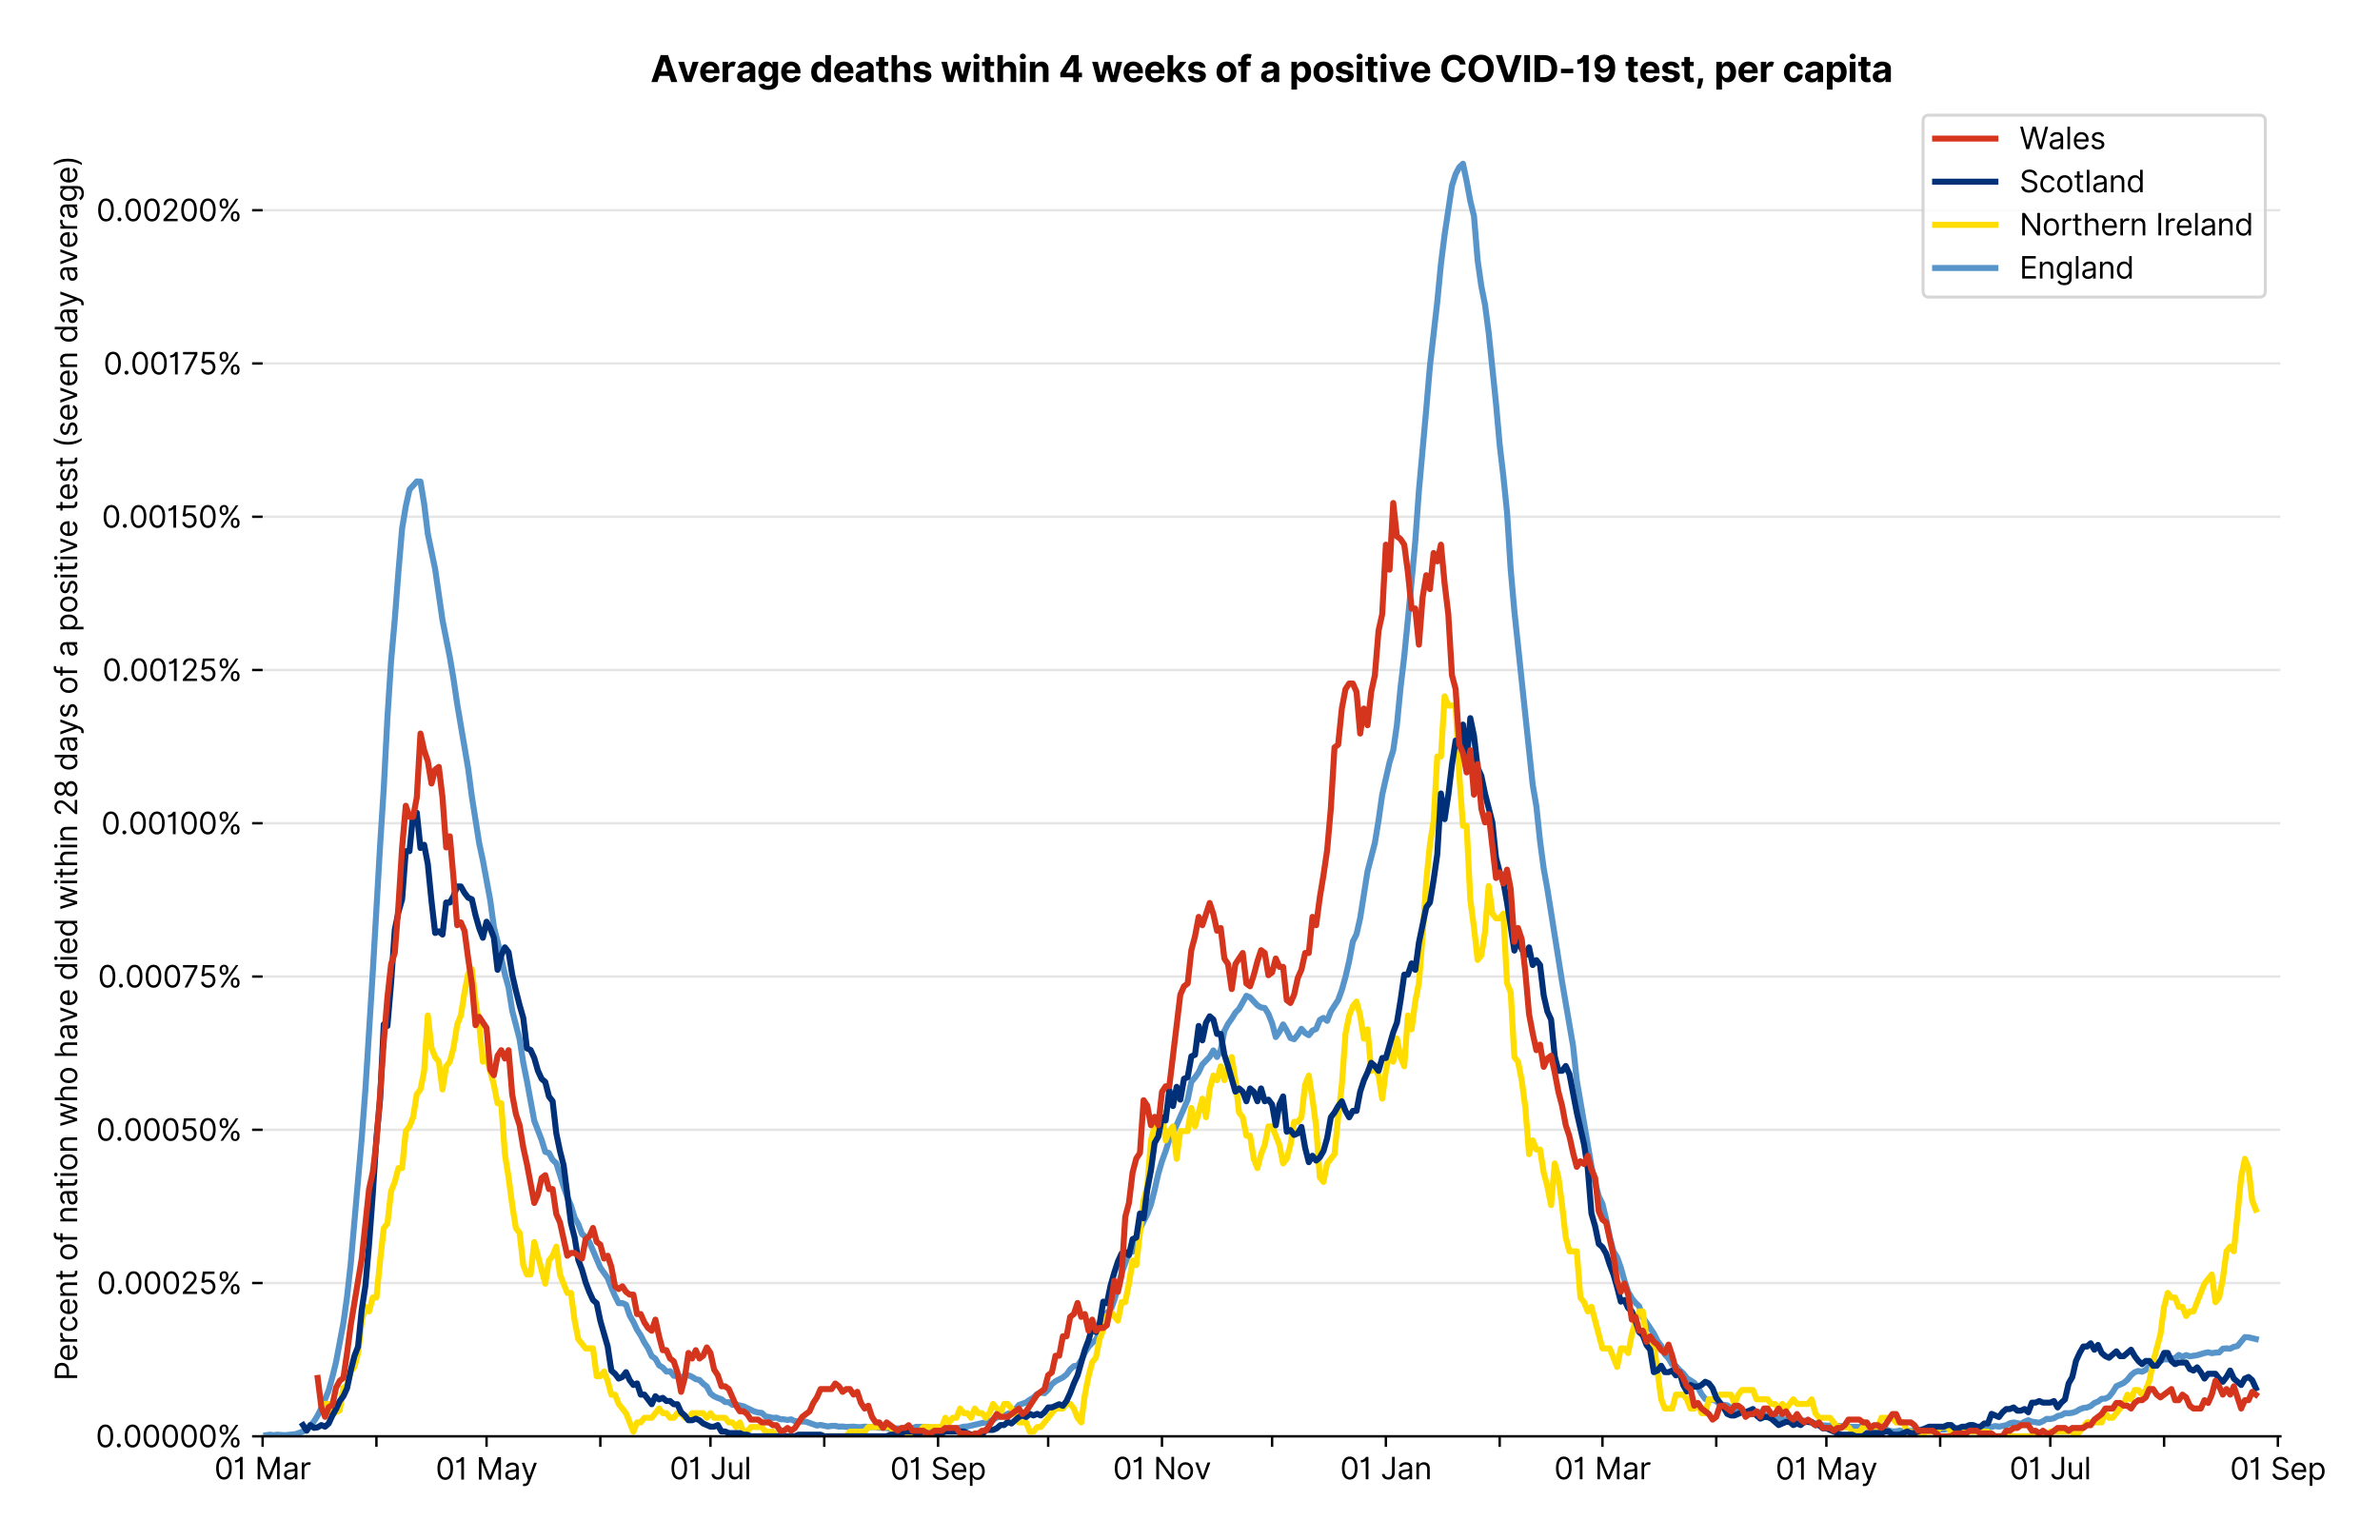 <?xml version="1.0" encoding="utf-8" standalone="no"?>
<!DOCTYPE svg PUBLIC "-//W3C//DTD SVG 1.1//EN"
  "http://www.w3.org/Graphics/SVG/1.1/DTD/svg11.dtd">
<svg version="1.1" viewBox="0 0 789.817 511.234" xmlns="http://www.w3.org/2000/svg" xmlns:xlink="http://www.w3.org/1999/xlink">
 <defs>
  <style type="text/css">*{stroke-linecap:butt;stroke-linejoin:round;}</style>
 </defs>
 <g id="figure_1">
  <g id="patch_1">
   <path d="M 0 511.234 
L 789.817 511.234 
L 789.817 0 
L 0 0 
z
" style="fill:#ffffff;"/>
  </g>
  <g id="axes_1">
   <g id="patch_2">
    <path d="M 87.155 476.745 
L 756.755 476.745 
L 756.755 33.225 
L 87.155 33.225 
z
" style="fill:#ffffff;"/>
   </g>
   <g id="matplotlib.axis_1">
    <g id="xtick_1">
     <g id="line2d_1">
      <defs>
       <path d="M 0 0 
L 0 3.5 
" id="mc3f2df5d41" style="stroke:#000000;stroke-width:0.8;"/>
      </defs>
      <g>
       <use style="stroke:#000000;stroke-width:0.8;" x="87.155" xlink:href="#mc3f2df5d41" y="476.745"/>
      </g>
     </g>
     <g id="text_1">
      <!-- 01 Mar -->
      <g transform="translate(71.118 491.018)scale(0.1 -0.1)">
       <defs>
        <path d="M 2000 -64 
Q 1230 -64 806 561 
Q 382 1186 382 2327 
Q 382 3459 809 4088 
Q 1236 4718 2000 4718 
Q 2764 4718 3191 4088 
Q 3618 3459 3618 2327 
Q 3618 1186 3194 561 
Q 2771 -64 2000 -64 
z
M 2000 436 
Q 2509 436 2791 927 
Q 3073 1418 3073 2327 
Q 3073 3234 2789 3730 
Q 2505 4227 2000 4227 
Q 1496 4227 1211 3730 
Q 927 3234 927 2327 
Q 927 1418 1210 927 
Q 1493 436 2000 436 
z
" id="Inter-Regular-30" transform="scale(0.016)"/>
        <path d="M 1973 4655 
L 1973 0 
L 1409 0 
L 1409 3836 
L 1373 3836 
Q 1341 3773 1209 3692 
Q 1077 3611 868 3551 
Q 659 3491 391 3491 
L 391 3964 
Q 661 3964 859 4061 
Q 1057 4159 1190 4291 
Q 1323 4423 1392 4529 
Q 1461 4636 1473 4655 
L 1973 4655 
z
" id="Inter-Regular-31" transform="scale(0.016)"/>
        <path id="Inter-Regular-20" transform="scale(0.016)"/>
        <path d="M 564 4655 
L 1236 4655 
L 2818 791 
L 2873 791 
L 4455 4655 
L 5127 4655 
L 5127 0 
L 4600 0 
L 4600 3536 
L 4555 3536 
L 3100 0 
L 2591 0 
L 1136 3536 
L 1091 3536 
L 1091 0 
L 564 0 
L 564 4655 
z
" id="Inter-Regular-4d" transform="scale(0.016)"/>
        <path d="M 1518 -82 
Q 1186 -82 916 44 
Q 646 170 486 410 
Q 327 650 327 991 
Q 327 1291 445 1478 
Q 564 1666 761 1773 
Q 959 1880 1199 1933 
Q 1439 1986 1682 2018 
Q 2000 2059 2199 2080 
Q 2398 2102 2490 2154 
Q 2582 2207 2582 2336 
L 2582 2355 
Q 2582 2691 2399 2877 
Q 2216 3064 1846 3064 
Q 1461 3064 1243 2895 
Q 1025 2727 936 2536 
L 427 2718 
Q 564 3036 792 3214 
Q 1021 3393 1292 3464 
Q 1564 3536 1827 3536 
Q 1996 3536 2215 3496 
Q 2434 3457 2640 3334 
Q 2846 3211 2982 2963 
Q 3118 2716 3118 2300 
L 3118 0 
L 2582 0 
L 2582 473 
L 2555 473 
Q 2500 359 2373 229 
Q 2246 100 2034 9 
Q 1823 -82 1518 -82 
z
M 1600 400 
Q 1918 400 2137 525 
Q 2357 650 2469 847 
Q 2582 1045 2582 1264 
L 2582 1755 
Q 2548 1714 2433 1681 
Q 2318 1648 2169 1624 
Q 2021 1600 1881 1583 
Q 1741 1566 1655 1555 
Q 1446 1527 1265 1467 
Q 1084 1407 974 1287 
Q 864 1168 864 964 
Q 864 684 1072 542 
Q 1280 400 1600 400 
z
" id="Inter-Regular-61" transform="scale(0.016)"/>
        <path d="M 491 0 
L 491 3491 
L 1009 3491 
L 1009 2964 
L 1046 2964 
Q 1139 3223 1389 3384 
Q 1639 3545 1955 3545 
Q 2100 3545 2209 3511 
Q 2318 3477 2400 3418 
L 2218 2964 
Q 2161 2993 2085 3010 
Q 2009 3027 1909 3027 
Q 1527 3027 1277 2794 
Q 1027 2561 1027 2209 
L 1027 0 
L 491 0 
z
" id="Inter-Regular-72" transform="scale(0.016)"/>
       </defs>
       <use xlink:href="#Inter-Regular-30"/>
       <use x="62.5" xlink:href="#Inter-Regular-31"/>
       <use x="106.676" xlink:href="#Inter-Regular-20"/>
       <use x="134.801" xlink:href="#Inter-Regular-4d"/>
       <use x="225.994" xlink:href="#Inter-Regular-61"/>
       <use x="282.386" xlink:href="#Inter-Regular-72"/>
      </g>
     </g>
    </g>
    <g id="xtick_2">
     <g id="line2d_2">
      <g>
       <use style="stroke:#000000;stroke-width:0.8;" x="124.918" xlink:href="#mc3f2df5d41" y="476.745"/>
      </g>
     </g>
    </g>
    <g id="xtick_3">
     <g id="line2d_3">
      <g>
       <use style="stroke:#000000;stroke-width:0.8;" x="161.463" xlink:href="#mc3f2df5d41" y="476.745"/>
      </g>
     </g>
     <g id="text_2">
      <!-- 01 May -->
      <g transform="translate(144.56 491.117)scale(0.1 -0.1)">
       <defs>
        <path d="M 818 -1355 
Q 682 -1355 575 -1333 
Q 468 -1311 427 -1291 
L 564 -818 
Q 857 -893 1053 -814 
Q 1250 -736 1391 -345 
L 1509 -18 
L 218 3491 
L 800 3491 
L 1764 709 
L 1800 709 
L 2764 3491 
L 3346 3491 
L 1846 -564 
Q 1550 -1355 818 -1355 
z
" id="Inter-Regular-79" transform="scale(0.016)"/>
       </defs>
       <use xlink:href="#Inter-Regular-30"/>
       <use x="62.5" xlink:href="#Inter-Regular-31"/>
       <use x="106.676" xlink:href="#Inter-Regular-20"/>
       <use x="134.801" xlink:href="#Inter-Regular-4d"/>
       <use x="225.994" xlink:href="#Inter-Regular-61"/>
       <use x="282.386" xlink:href="#Inter-Regular-79"/>
      </g>
     </g>
    </g>
    <g id="xtick_4">
     <g id="line2d_4">
      <g>
       <use style="stroke:#000000;stroke-width:0.8;" x="199.226" xlink:href="#mc3f2df5d41" y="476.745"/>
      </g>
     </g>
    </g>
    <g id="xtick_5">
     <g id="line2d_5">
      <g>
       <use style="stroke:#000000;stroke-width:0.8;" x="235.771" xlink:href="#mc3f2df5d41" y="476.745"/>
      </g>
     </g>
     <g id="text_3">
      <!-- 01 Jul -->
      <g transform="translate(222.227 491.018)scale(0.1 -0.1)">
       <defs>
        <path d="M 2346 4655 
L 2909 4655 
L 2909 1327 
Q 2909 657 2549 296 
Q 2189 -64 1582 -64 
Q 1200 -64 902 76 
Q 605 216 434 475 
Q 264 734 264 1091 
L 818 1091 
Q 818 795 1034 615 
Q 1250 436 1582 436 
Q 1948 436 2147 664 
Q 2346 893 2346 1327 
L 2346 4655 
z
" id="Inter-Regular-4a" transform="scale(0.016)"/>
        <path d="M 2691 1427 
L 2691 3491 
L 3227 3491 
L 3227 0 
L 2691 0 
L 2691 591 
L 2655 591 
Q 2532 325 2273 140 
Q 2014 -45 1618 -45 
Q 1127 -45 809 280 
Q 491 605 491 1273 
L 491 3491 
L 1027 3491 
L 1027 1309 
Q 1027 927 1242 700 
Q 1457 473 1791 473 
Q 1991 473 2199 575 
Q 2407 677 2549 888 
Q 2691 1100 2691 1427 
z
" id="Inter-Regular-75" transform="scale(0.016)"/>
        <path d="M 1027 4655 
L 1027 0 
L 491 0 
L 491 4655 
L 1027 4655 
z
" id="Inter-Regular-6c" transform="scale(0.016)"/>
       </defs>
       <use xlink:href="#Inter-Regular-30"/>
       <use x="62.5" xlink:href="#Inter-Regular-31"/>
       <use x="106.676" xlink:href="#Inter-Regular-20"/>
       <use x="134.801" xlink:href="#Inter-Regular-4a"/>
       <use x="189.063" xlink:href="#Inter-Regular-75"/>
       <use x="247.159" xlink:href="#Inter-Regular-6c"/>
      </g>
     </g>
    </g>
    <g id="xtick_6">
     <g id="line2d_6">
      <g>
       <use style="stroke:#000000;stroke-width:0.8;" x="273.534" xlink:href="#mc3f2df5d41" y="476.745"/>
      </g>
     </g>
    </g>
    <g id="xtick_7">
     <g id="line2d_7">
      <g>
       <use style="stroke:#000000;stroke-width:0.8;" x="311.298" xlink:href="#mc3f2df5d41" y="476.745"/>
      </g>
     </g>
     <g id="text_4">
      <!-- 01 Sep -->
      <g transform="translate(295.41 491.117)scale(0.1 -0.1)">
       <defs>
        <path d="M 3109 3491 
Q 3068 3836 2777 4027 
Q 2486 4218 2064 4218 
Q 1600 4218 1318 3999 
Q 1036 3780 1036 3445 
Q 1036 3195 1189 3042 
Q 1343 2889 1553 2803 
Q 1764 2718 1936 2673 
L 2409 2545 
Q 2591 2498 2815 2414 
Q 3039 2330 3244 2185 
Q 3450 2041 3584 1816 
Q 3718 1591 3718 1264 
Q 3718 886 3521 581 
Q 3325 277 2949 97 
Q 2573 -82 2036 -82 
Q 1286 -82 845 272 
Q 405 627 364 1200 
L 946 1200 
Q 968 936 1124 764 
Q 1280 593 1519 510 
Q 1759 427 2036 427 
Q 2359 427 2616 533 
Q 2873 639 3023 828 
Q 3173 1018 3173 1273 
Q 3173 1505 3043 1650 
Q 2914 1795 2702 1886 
Q 2491 1977 2246 2045 
L 1673 2209 
Q 1127 2366 809 2657 
Q 491 2948 491 3418 
Q 491 3809 703 4101 
Q 916 4393 1276 4555 
Q 1636 4718 2082 4718 
Q 2532 4718 2882 4558 
Q 3232 4398 3437 4120 
Q 3643 3843 3655 3491 
L 3109 3491 
z
" id="Inter-Regular-53" transform="scale(0.016)"/>
        <path d="M 1955 -73 
Q 1450 -73 1085 151 
Q 721 375 524 778 
Q 327 1182 327 1718 
Q 327 2255 524 2665 
Q 721 3075 1074 3305 
Q 1427 3536 1900 3536 
Q 2173 3536 2439 3445 
Q 2705 3355 2923 3151 
Q 3141 2948 3270 2614 
Q 3400 2280 3400 1791 
L 3400 1564 
L 866 1564 
Q 884 1005 1183 707 
Q 1482 409 1955 409 
Q 2271 409 2498 545 
Q 2725 682 2827 955 
L 3346 809 
Q 3223 414 2854 170 
Q 2486 -73 1955 -73 
z
M 866 2027 
L 2855 2027 
Q 2855 2470 2595 2762 
Q 2336 3055 1900 3055 
Q 1593 3055 1368 2911 
Q 1143 2768 1013 2533 
Q 884 2298 866 2027 
z
" id="Inter-Regular-65" transform="scale(0.016)"/>
        <path d="M 491 -1309 
L 491 3491 
L 1009 3491 
L 1009 2936 
L 1073 2936 
Q 1132 3027 1237 3169 
Q 1343 3311 1542 3423 
Q 1741 3536 2082 3536 
Q 2523 3536 2859 3315 
Q 3196 3095 3384 2690 
Q 3573 2286 3573 1736 
Q 3573 1182 3384 776 
Q 3196 370 2861 148 
Q 2527 -73 2091 -73 
Q 1755 -73 1552 39 
Q 1350 152 1241 296 
Q 1132 441 1073 536 
L 1027 536 
L 1027 -1309 
L 491 -1309 
z
M 1018 1745 
Q 1018 1152 1276 780 
Q 1534 409 2018 409 
Q 2355 409 2581 587 
Q 2807 766 2921 1069 
Q 3036 1373 3036 1745 
Q 3036 2114 2923 2410 
Q 2811 2707 2585 2881 
Q 2359 3055 2018 3055 
Q 1527 3055 1272 2693 
Q 1018 2332 1018 1745 
z
" id="Inter-Regular-70" transform="scale(0.016)"/>
       </defs>
       <use xlink:href="#Inter-Regular-30"/>
       <use x="62.5" xlink:href="#Inter-Regular-31"/>
       <use x="106.676" xlink:href="#Inter-Regular-20"/>
       <use x="134.801" xlink:href="#Inter-Regular-53"/>
       <use x="198.58" xlink:href="#Inter-Regular-65"/>
       <use x="256.818" xlink:href="#Inter-Regular-70"/>
      </g>
     </g>
    </g>
    <g id="xtick_8">
     <g id="line2d_8">
      <g>
       <use style="stroke:#000000;stroke-width:0.8;" x="347.843" xlink:href="#mc3f2df5d41" y="476.745"/>
      </g>
     </g>
    </g>
    <g id="xtick_9">
     <g id="line2d_9">
      <g>
       <use style="stroke:#000000;stroke-width:0.8;" x="385.606" xlink:href="#mc3f2df5d41" y="476.745"/>
      </g>
     </g>
     <g id="text_5">
      <!-- 01 Nov -->
      <g transform="translate(369.335 491.018)scale(0.1 -0.1)">
       <defs>
        <path d="M 4255 4655 
L 4255 0 
L 3709 0 
L 1173 3655 
L 1127 3655 
L 1127 0 
L 564 0 
L 564 4655 
L 1109 4655 
L 3655 991 
L 3700 991 
L 3700 4655 
L 4255 4655 
z
" id="Inter-Regular-4e" transform="scale(0.016)"/>
        <path d="M 1909 -73 
Q 1436 -73 1080 152 
Q 725 377 526 781 
Q 327 1186 327 1727 
Q 327 2273 526 2679 
Q 725 3086 1080 3311 
Q 1436 3536 1909 3536 
Q 2382 3536 2737 3311 
Q 3093 3086 3292 2679 
Q 3491 2273 3491 1727 
Q 3491 1186 3292 781 
Q 3093 377 2737 152 
Q 2382 -73 1909 -73 
z
M 1909 409 
Q 2268 409 2500 593 
Q 2732 777 2843 1077 
Q 2955 1377 2955 1727 
Q 2955 2077 2843 2379 
Q 2732 2682 2500 2868 
Q 2268 3055 1909 3055 
Q 1550 3055 1318 2868 
Q 1086 2682 975 2379 
Q 864 2077 864 1727 
Q 864 1377 975 1077 
Q 1086 777 1318 593 
Q 1550 409 1909 409 
z
" id="Inter-Regular-6f" transform="scale(0.016)"/>
        <path d="M 3346 3491 
L 2055 0 
L 1509 0 
L 218 3491 
L 800 3491 
L 1764 709 
L 1800 709 
L 2764 3491 
L 3346 3491 
z
" id="Inter-Regular-76" transform="scale(0.016)"/>
       </defs>
       <use xlink:href="#Inter-Regular-30"/>
       <use x="62.5" xlink:href="#Inter-Regular-31"/>
       <use x="106.676" xlink:href="#Inter-Regular-20"/>
       <use x="134.801" xlink:href="#Inter-Regular-4e"/>
       <use x="210.085" xlink:href="#Inter-Regular-6f"/>
       <use x="269.744" xlink:href="#Inter-Regular-76"/>
      </g>
     </g>
    </g>
    <g id="xtick_10">
     <g id="line2d_10">
      <g>
       <use style="stroke:#000000;stroke-width:0.8;" x="422.151" xlink:href="#mc3f2df5d41" y="476.745"/>
      </g>
     </g>
    </g>
    <g id="xtick_11">
     <g id="line2d_11">
      <g>
       <use style="stroke:#000000;stroke-width:0.8;" x="459.914" xlink:href="#mc3f2df5d41" y="476.745"/>
      </g>
     </g>
     <g id="text_6">
      <!-- 01 Jan -->
      <g transform="translate(444.715 491.018)scale(0.1 -0.1)">
       <defs>
        <path d="M 1027 2100 
L 1027 0 
L 491 0 
L 491 3491 
L 1009 3491 
L 1009 2945 
L 1055 2945 
Q 1177 3211 1427 3373 
Q 1677 3536 2073 3536 
Q 2602 3536 2928 3211 
Q 3255 2886 3255 2218 
L 3255 0 
L 2718 0 
L 2718 2182 
Q 2718 2593 2504 2824 
Q 2291 3055 1918 3055 
Q 1534 3055 1280 2806 
Q 1027 2557 1027 2100 
z
" id="Inter-Regular-6e" transform="scale(0.016)"/>
       </defs>
       <use xlink:href="#Inter-Regular-30"/>
       <use x="62.5" xlink:href="#Inter-Regular-31"/>
       <use x="106.676" xlink:href="#Inter-Regular-20"/>
       <use x="134.801" xlink:href="#Inter-Regular-4a"/>
       <use x="189.063" xlink:href="#Inter-Regular-61"/>
       <use x="245.455" xlink:href="#Inter-Regular-6e"/>
      </g>
     </g>
    </g>
    <g id="xtick_12">
     <g id="line2d_12">
      <g>
       <use style="stroke:#000000;stroke-width:0.8;" x="497.677" xlink:href="#mc3f2df5d41" y="476.745"/>
      </g>
     </g>
    </g>
    <g id="xtick_13">
     <g id="line2d_13">
      <g>
       <use style="stroke:#000000;stroke-width:0.8;" x="531.786" xlink:href="#mc3f2df5d41" y="476.745"/>
      </g>
     </g>
     <g id="text_7">
      <!-- 01 Mar -->
      <g transform="translate(515.749 491.018)scale(0.1 -0.1)">
       <use xlink:href="#Inter-Regular-30"/>
       <use x="62.5" xlink:href="#Inter-Regular-31"/>
       <use x="106.676" xlink:href="#Inter-Regular-20"/>
       <use x="134.801" xlink:href="#Inter-Regular-4d"/>
       <use x="225.994" xlink:href="#Inter-Regular-61"/>
       <use x="282.386" xlink:href="#Inter-Regular-72"/>
      </g>
     </g>
    </g>
    <g id="xtick_14">
     <g id="line2d_14">
      <g>
       <use style="stroke:#000000;stroke-width:0.8;" x="569.549" xlink:href="#mc3f2df5d41" y="476.745"/>
      </g>
     </g>
    </g>
    <g id="xtick_15">
     <g id="line2d_15">
      <g>
       <use style="stroke:#000000;stroke-width:0.8;" x="606.094" xlink:href="#mc3f2df5d41" y="476.745"/>
      </g>
     </g>
     <g id="text_8">
      <!-- 01 May -->
      <g transform="translate(589.191 491.117)scale(0.1 -0.1)">
       <use xlink:href="#Inter-Regular-30"/>
       <use x="62.5" xlink:href="#Inter-Regular-31"/>
       <use x="106.676" xlink:href="#Inter-Regular-20"/>
       <use x="134.801" xlink:href="#Inter-Regular-4d"/>
       <use x="225.994" xlink:href="#Inter-Regular-61"/>
       <use x="282.386" xlink:href="#Inter-Regular-79"/>
      </g>
     </g>
    </g>
    <g id="xtick_16">
     <g id="line2d_16">
      <g>
       <use style="stroke:#000000;stroke-width:0.8;" x="643.858" xlink:href="#mc3f2df5d41" y="476.745"/>
      </g>
     </g>
    </g>
    <g id="xtick_17">
     <g id="line2d_17">
      <g>
       <use style="stroke:#000000;stroke-width:0.8;" x="680.403" xlink:href="#mc3f2df5d41" y="476.745"/>
      </g>
     </g>
     <g id="text_9">
      <!-- 01 Jul -->
      <g transform="translate(666.859 491.018)scale(0.1 -0.1)">
       <use xlink:href="#Inter-Regular-30"/>
       <use x="62.5" xlink:href="#Inter-Regular-31"/>
       <use x="106.676" xlink:href="#Inter-Regular-20"/>
       <use x="134.801" xlink:href="#Inter-Regular-4a"/>
       <use x="189.063" xlink:href="#Inter-Regular-75"/>
       <use x="247.159" xlink:href="#Inter-Regular-6c"/>
      </g>
     </g>
    </g>
    <g id="xtick_18">
     <g id="line2d_18">
      <g>
       <use style="stroke:#000000;stroke-width:0.8;" x="718.166" xlink:href="#mc3f2df5d41" y="476.745"/>
      </g>
     </g>
    </g>
    <g id="xtick_19">
     <g id="line2d_19">
      <g>
       <use style="stroke:#000000;stroke-width:0.8;" x="755.929" xlink:href="#mc3f2df5d41" y="476.745"/>
      </g>
     </g>
     <g id="text_10">
      <!-- 01 Sep -->
      <g transform="translate(740.042 491.117)scale(0.1 -0.1)">
       <use xlink:href="#Inter-Regular-30"/>
       <use x="62.5" xlink:href="#Inter-Regular-31"/>
       <use x="106.676" xlink:href="#Inter-Regular-20"/>
       <use x="134.801" xlink:href="#Inter-Regular-53"/>
       <use x="198.58" xlink:href="#Inter-Regular-65"/>
       <use x="256.818" xlink:href="#Inter-Regular-70"/>
      </g>
     </g>
    </g>
   </g>
   <g id="matplotlib.axis_2">
    <g id="ytick_1">
     <g id="line2d_20">
      <path clip-path="url(#p78f339da66)" d="M 87.155 476.745 
L 756.755 476.745 
" style="fill:none;stroke:#e5e5e5;stroke-linecap:square;stroke-width:0.8;"/>
     </g>
     <g id="line2d_21">
      <defs>
       <path d="M 0 0 
L -3.5 0 
" id="m9edaade593" style="stroke:#000000;stroke-width:0.8;"/>
      </defs>
      <g>
       <use style="stroke:#000000;stroke-width:0.8;" x="87.155" xlink:href="#m9edaade593" y="476.745"/>
      </g>
     </g>
     <g id="text_11">
      <!-- 0.00000% -->
      <g transform="translate(31.773 480.382)scale(0.1 -0.1)">
       <defs>
        <path d="M 882 -36 
Q 714 -36 593 84 
Q 473 205 473 373 
Q 473 541 593 661 
Q 714 782 882 782 
Q 1050 782 1170 661 
Q 1291 541 1291 373 
Q 1291 205 1170 84 
Q 1050 -36 882 -36 
z
" id="Inter-Regular-2e" transform="scale(0.016)"/>
        <path d="M 2855 873 
L 2855 1118 
Q 2855 1373 2960 1585 
Q 3066 1798 3269 1926 
Q 3473 2055 3764 2055 
Q 4059 2055 4259 1926 
Q 4459 1798 4561 1585 
Q 4664 1373 4664 1118 
L 4664 873 
Q 4664 618 4560 405 
Q 4457 193 4256 64 
Q 4055 -64 3764 -64 
Q 3468 -64 3266 64 
Q 3064 193 2959 405 
Q 2855 618 2855 873 
z
M 536 3536 
L 536 3782 
Q 536 4036 642 4248 
Q 748 4461 951 4589 
Q 1155 4718 1446 4718 
Q 1741 4718 1941 4589 
Q 2141 4461 2243 4248 
Q 2346 4036 2346 3782 
L 2346 3536 
Q 2346 3282 2242 3069 
Q 2139 2857 1937 2728 
Q 1736 2600 1446 2600 
Q 1150 2600 948 2728 
Q 746 2857 641 3069 
Q 536 3282 536 3536 
z
M 709 0 
L 3909 4655 
L 4427 4655 
L 1227 0 
L 709 0 
z
M 3318 1118 
L 3318 873 
Q 3318 661 3418 494 
Q 3518 327 3764 327 
Q 4002 327 4101 494 
Q 4200 661 4200 873 
L 4200 1118 
Q 4200 1330 4104 1497 
Q 4009 1664 3764 1664 
Q 3525 1664 3421 1497 
Q 3318 1330 3318 1118 
z
M 1000 3782 
L 1000 3536 
Q 1000 3325 1100 3158 
Q 1200 2991 1446 2991 
Q 1684 2991 1783 3158 
Q 1882 3325 1882 3536 
L 1882 3782 
Q 1882 3993 1786 4160 
Q 1691 4327 1446 4327 
Q 1207 4327 1103 4160 
Q 1000 3993 1000 3782 
z
" id="Inter-Regular-25" transform="scale(0.016)"/>
       </defs>
       <use xlink:href="#Inter-Regular-30"/>
       <use x="62.5" xlink:href="#Inter-Regular-2e"/>
       <use x="90.057" xlink:href="#Inter-Regular-30"/>
       <use x="152.557" xlink:href="#Inter-Regular-30"/>
       <use x="215.057" xlink:href="#Inter-Regular-30"/>
       <use x="277.557" xlink:href="#Inter-Regular-30"/>
       <use x="340.057" xlink:href="#Inter-Regular-30"/>
       <use x="402.557" xlink:href="#Inter-Regular-25"/>
      </g>
     </g>
    </g>
    <g id="ytick_2">
     <g id="line2d_22">
      <path clip-path="url(#p78f339da66)" d="M 87.155 425.874 
L 756.755 425.874 
" style="fill:none;stroke:#e5e5e5;stroke-linecap:square;stroke-width:0.8;"/>
     </g>
     <g id="line2d_23">
      <g>
       <use style="stroke:#000000;stroke-width:0.8;" x="87.155" xlink:href="#m9edaade593" y="425.874"/>
      </g>
     </g>
     <g id="text_12">
      <!-- 0.00025% -->
      <g transform="translate(32.142 429.511)scale(0.1 -0.1)">
       <defs>
        <path d="M 482 0 
L 482 409 
L 2018 2091 
Q 2289 2386 2464 2605 
Q 2639 2825 2724 3019 
Q 2809 3214 2809 3427 
Q 2809 3795 2553 4011 
Q 2298 4227 1918 4227 
Q 1514 4227 1275 3985 
Q 1036 3743 1036 3345 
L 500 3345 
Q 500 3755 688 4064 
Q 877 4373 1203 4545 
Q 1530 4718 1936 4718 
Q 2346 4718 2661 4545 
Q 2977 4373 3156 4079 
Q 3336 3786 3336 3427 
Q 3336 3170 3244 2926 
Q 3152 2682 2926 2383 
Q 2700 2084 2300 1655 
L 1255 536 
L 1255 500 
L 3418 500 
L 3418 0 
L 482 0 
z
" id="Inter-Regular-32" transform="scale(0.016)"/>
        <path d="M 1936 -64 
Q 1536 -64 1216 95 
Q 896 255 702 532 
Q 509 809 491 1164 
L 1036 1164 
Q 1068 848 1324 642 
Q 1580 436 1936 436 
Q 2223 436 2447 570 
Q 2671 705 2799 940 
Q 2927 1175 2927 1473 
Q 2927 1777 2794 2017 
Q 2661 2257 2429 2395 
Q 2198 2534 1900 2536 
Q 1686 2539 1461 2472 
Q 1236 2405 1091 2300 
L 564 2364 
L 846 4655 
L 3264 4655 
L 3264 4155 
L 1318 4155 
L 1155 2782 
L 1182 2782 
Q 1325 2895 1541 2970 
Q 1757 3045 1991 3045 
Q 2418 3045 2753 2842 
Q 3089 2639 3281 2286 
Q 3473 1934 3473 1482 
Q 3473 1036 3274 687 
Q 3075 339 2727 137 
Q 2380 -64 1936 -64 
z
" id="Inter-Regular-35" transform="scale(0.016)"/>
       </defs>
       <use xlink:href="#Inter-Regular-30"/>
       <use x="62.5" xlink:href="#Inter-Regular-2e"/>
       <use x="90.057" xlink:href="#Inter-Regular-30"/>
       <use x="152.557" xlink:href="#Inter-Regular-30"/>
       <use x="215.057" xlink:href="#Inter-Regular-30"/>
       <use x="277.557" xlink:href="#Inter-Regular-32"/>
       <use x="338.068" xlink:href="#Inter-Regular-35"/>
       <use x="398.864" xlink:href="#Inter-Regular-25"/>
      </g>
     </g>
    </g>
    <g id="ytick_3">
     <g id="line2d_24">
      <path clip-path="url(#p78f339da66)" d="M 87.155 375.003 
L 756.755 375.003 
" style="fill:none;stroke:#e5e5e5;stroke-linecap:square;stroke-width:0.8;"/>
     </g>
     <g id="line2d_25">
      <g>
       <use style="stroke:#000000;stroke-width:0.8;" x="87.155" xlink:href="#m9edaade593" y="375.003"/>
      </g>
     </g>
     <g id="text_13">
      <!-- 0.00050% -->
      <g transform="translate(31.944 378.64)scale(0.1 -0.1)">
       <use xlink:href="#Inter-Regular-30"/>
       <use x="62.5" xlink:href="#Inter-Regular-2e"/>
       <use x="90.057" xlink:href="#Inter-Regular-30"/>
       <use x="152.557" xlink:href="#Inter-Regular-30"/>
       <use x="215.057" xlink:href="#Inter-Regular-30"/>
       <use x="277.557" xlink:href="#Inter-Regular-35"/>
       <use x="338.352" xlink:href="#Inter-Regular-30"/>
       <use x="400.852" xlink:href="#Inter-Regular-25"/>
      </g>
     </g>
    </g>
    <g id="ytick_4">
     <g id="line2d_26">
      <path clip-path="url(#p78f339da66)" d="M 87.155 324.132 
L 756.755 324.132 
" style="fill:none;stroke:#e5e5e5;stroke-linecap:square;stroke-width:0.8;"/>
     </g>
     <g id="line2d_27">
      <g>
       <use style="stroke:#000000;stroke-width:0.8;" x="87.155" xlink:href="#m9edaade593" y="324.132"/>
      </g>
     </g>
     <g id="text_14">
      <!-- 0.00075% -->
      <g transform="translate(32.483 327.769)scale(0.1 -0.1)">
       <defs>
        <path d="M 627 0 
L 2709 4118 
L 2709 4155 
L 309 4155 
L 309 4655 
L 3291 4655 
L 3291 4127 
L 1218 0 
L 627 0 
z
" id="Inter-Regular-37" transform="scale(0.016)"/>
       </defs>
       <use xlink:href="#Inter-Regular-30"/>
       <use x="62.5" xlink:href="#Inter-Regular-2e"/>
       <use x="90.057" xlink:href="#Inter-Regular-30"/>
       <use x="152.557" xlink:href="#Inter-Regular-30"/>
       <use x="215.057" xlink:href="#Inter-Regular-30"/>
       <use x="277.557" xlink:href="#Inter-Regular-37"/>
       <use x="334.659" xlink:href="#Inter-Regular-35"/>
       <use x="395.455" xlink:href="#Inter-Regular-25"/>
      </g>
     </g>
    </g>
    <g id="ytick_5">
     <g id="line2d_28">
      <path clip-path="url(#p78f339da66)" d="M 87.155 273.261 
L 756.755 273.261 
" style="fill:none;stroke:#e5e5e5;stroke-linecap:square;stroke-width:0.8;"/>
     </g>
     <g id="line2d_29">
      <g>
       <use style="stroke:#000000;stroke-width:0.8;" x="87.155" xlink:href="#m9edaade593" y="273.261"/>
      </g>
     </g>
     <g id="text_15">
      <!-- 0.00100% -->
      <g transform="translate(33.606 276.898)scale(0.1 -0.1)">
       <use xlink:href="#Inter-Regular-30"/>
       <use x="62.5" xlink:href="#Inter-Regular-2e"/>
       <use x="90.057" xlink:href="#Inter-Regular-30"/>
       <use x="152.557" xlink:href="#Inter-Regular-30"/>
       <use x="215.057" xlink:href="#Inter-Regular-31"/>
       <use x="259.233" xlink:href="#Inter-Regular-30"/>
       <use x="321.733" xlink:href="#Inter-Regular-30"/>
       <use x="384.233" xlink:href="#Inter-Regular-25"/>
      </g>
     </g>
    </g>
    <g id="ytick_6">
     <g id="line2d_30">
      <path clip-path="url(#p78f339da66)" d="M 87.155 222.39 
L 756.755 222.39 
" style="fill:none;stroke:#e5e5e5;stroke-linecap:square;stroke-width:0.8;"/>
     </g>
     <g id="line2d_31">
      <g>
       <use style="stroke:#000000;stroke-width:0.8;" x="87.155" xlink:href="#m9edaade593" y="222.39"/>
      </g>
     </g>
     <g id="text_16">
      <!-- 0.00125% -->
      <g transform="translate(33.975 226.027)scale(0.1 -0.1)">
       <use xlink:href="#Inter-Regular-30"/>
       <use x="62.5" xlink:href="#Inter-Regular-2e"/>
       <use x="90.057" xlink:href="#Inter-Regular-30"/>
       <use x="152.557" xlink:href="#Inter-Regular-30"/>
       <use x="215.057" xlink:href="#Inter-Regular-31"/>
       <use x="259.233" xlink:href="#Inter-Regular-32"/>
       <use x="319.744" xlink:href="#Inter-Regular-35"/>
       <use x="380.54" xlink:href="#Inter-Regular-25"/>
      </g>
     </g>
    </g>
    <g id="ytick_7">
     <g id="line2d_32">
      <path clip-path="url(#p78f339da66)" d="M 87.155 171.52 
L 756.755 171.52 
" style="fill:none;stroke:#e5e5e5;stroke-linecap:square;stroke-width:0.8;"/>
     </g>
     <g id="line2d_33">
      <g>
       <use style="stroke:#000000;stroke-width:0.8;" x="87.155" xlink:href="#m9edaade593" y="171.52"/>
      </g>
     </g>
     <g id="text_17">
      <!-- 0.00150% -->
      <g transform="translate(33.777 175.156)scale(0.1 -0.1)">
       <use xlink:href="#Inter-Regular-30"/>
       <use x="62.5" xlink:href="#Inter-Regular-2e"/>
       <use x="90.057" xlink:href="#Inter-Regular-30"/>
       <use x="152.557" xlink:href="#Inter-Regular-30"/>
       <use x="215.057" xlink:href="#Inter-Regular-31"/>
       <use x="259.233" xlink:href="#Inter-Regular-35"/>
       <use x="320.028" xlink:href="#Inter-Regular-30"/>
       <use x="382.529" xlink:href="#Inter-Regular-25"/>
      </g>
     </g>
    </g>
    <g id="ytick_8">
     <g id="line2d_34">
      <path clip-path="url(#p78f339da66)" d="M 87.155 120.649 
L 756.755 120.649 
" style="fill:none;stroke:#e5e5e5;stroke-linecap:square;stroke-width:0.8;"/>
     </g>
     <g id="line2d_35">
      <g>
       <use style="stroke:#000000;stroke-width:0.8;" x="87.155" xlink:href="#m9edaade593" y="120.649"/>
      </g>
     </g>
     <g id="text_18">
      <!-- 0.00175% -->
      <g transform="translate(34.316 124.285)scale(0.1 -0.1)">
       <use xlink:href="#Inter-Regular-30"/>
       <use x="62.5" xlink:href="#Inter-Regular-2e"/>
       <use x="90.057" xlink:href="#Inter-Regular-30"/>
       <use x="152.557" xlink:href="#Inter-Regular-30"/>
       <use x="215.057" xlink:href="#Inter-Regular-31"/>
       <use x="259.233" xlink:href="#Inter-Regular-37"/>
       <use x="316.335" xlink:href="#Inter-Regular-35"/>
       <use x="377.131" xlink:href="#Inter-Regular-25"/>
      </g>
     </g>
    </g>
    <g id="ytick_9">
     <g id="line2d_36">
      <path clip-path="url(#p78f339da66)" d="M 87.155 69.778 
L 756.755 69.778 
" style="fill:none;stroke:#e5e5e5;stroke-linecap:square;stroke-width:0.8;"/>
     </g>
     <g id="line2d_37">
      <g>
       <use style="stroke:#000000;stroke-width:0.8;" x="87.155" xlink:href="#m9edaade593" y="69.778"/>
      </g>
     </g>
     <g id="text_19">
      <!-- 0.00200% -->
      <g transform="translate(31.972 73.414)scale(0.1 -0.1)">
       <use xlink:href="#Inter-Regular-30"/>
       <use x="62.5" xlink:href="#Inter-Regular-2e"/>
       <use x="90.057" xlink:href="#Inter-Regular-30"/>
       <use x="152.557" xlink:href="#Inter-Regular-30"/>
       <use x="215.057" xlink:href="#Inter-Regular-32"/>
       <use x="275.568" xlink:href="#Inter-Regular-30"/>
       <use x="338.068" xlink:href="#Inter-Regular-30"/>
       <use x="400.568" xlink:href="#Inter-Regular-25"/>
      </g>
     </g>
    </g>
    <g id="text_20">
     <!-- Percent of nation who have died within 28 days of a positive test (seven day average) -->
     <g transform="translate(25.614 458.305)rotate(-90)scale(0.1 -0.1)">
      <defs>
       <path d="M 564 0 
L 564 4655 
L 2136 4655 
Q 2684 4655 3033 4458 
Q 3382 4261 3550 3927 
Q 3718 3593 3718 3182 
Q 3718 2770 3551 2434 
Q 3384 2098 3036 1899 
Q 2689 1700 2146 1700 
L 1127 1700 
L 1127 0 
L 564 0 
z
M 1127 2200 
L 2127 2200 
Q 2689 2200 2926 2482 
Q 3164 2764 3164 3182 
Q 3164 3602 2925 3878 
Q 2686 4155 2118 4155 
L 1127 4155 
L 1127 2200 
z
" id="Inter-Regular-50" transform="scale(0.016)"/>
       <path d="M 1909 -73 
Q 1418 -73 1063 159 
Q 709 391 518 798 
Q 327 1205 327 1727 
Q 327 2259 524 2667 
Q 721 3075 1074 3305 
Q 1427 3536 1900 3536 
Q 2268 3536 2563 3400 
Q 2859 3264 3047 3018 
Q 3236 2773 3282 2445 
L 2746 2445 
Q 2684 2684 2474 2869 
Q 2264 3055 1909 3055 
Q 1439 3055 1151 2697 
Q 864 2339 864 1745 
Q 864 1139 1148 774 
Q 1432 409 1909 409 
Q 2223 409 2447 570 
Q 2671 732 2746 1018 
L 3282 1018 
Q 3236 709 3058 462 
Q 2880 216 2588 71 
Q 2296 -73 1909 -73 
z
" id="Inter-Regular-63" transform="scale(0.016)"/>
       <path d="M 2009 3491 
L 2009 3036 
L 1264 3036 
L 1264 1000 
Q 1264 773 1331 660 
Q 1398 548 1503 510 
Q 1609 473 1727 473 
Q 1816 473 1873 483 
Q 1930 493 1964 500 
L 2073 18 
Q 2018 -2 1920 -23 
Q 1823 -45 1673 -45 
Q 1446 -45 1228 52 
Q 1011 150 869 350 
Q 727 550 727 855 
L 727 3036 
L 200 3036 
L 200 3491 
L 727 3491 
L 727 4327 
L 1264 4327 
L 1264 3491 
L 2009 3491 
z
" id="Inter-Regular-74" transform="scale(0.016)"/>
       <path d="M 2046 3491 
L 2046 3036 
L 1264 3036 
L 1264 0 
L 727 0 
L 727 3036 
L 164 3036 
L 164 3491 
L 727 3491 
L 727 3973 
Q 727 4273 868 4473 
Q 1009 4673 1234 4773 
Q 1459 4873 1709 4873 
Q 1907 4873 2032 4841 
Q 2157 4809 2218 4782 
L 2064 4318 
Q 2023 4332 1951 4352 
Q 1880 4373 1764 4373 
Q 1498 4373 1381 4239 
Q 1264 4105 1264 3845 
L 1264 3491 
L 2046 3491 
z
" id="Inter-Regular-66" transform="scale(0.016)"/>
       <path d="M 491 0 
L 491 3491 
L 1027 3491 
L 1027 0 
L 491 0 
z
M 764 4073 
Q 607 4073 494 4179 
Q 382 4286 382 4436 
Q 382 4586 494 4693 
Q 607 4800 764 4800 
Q 921 4800 1033 4693 
Q 1146 4586 1146 4436 
Q 1146 4286 1033 4179 
Q 921 4073 764 4073 
z
" id="Inter-Regular-69" transform="scale(0.016)"/>
       <path d="M 1282 0 
L 218 3491 
L 782 3491 
L 1536 818 
L 1573 818 
L 2318 3491 
L 2891 3491 
L 3627 827 
L 3664 827 
L 4418 3491 
L 4982 3491 
L 3918 0 
L 3391 0 
L 2627 2682 
L 2573 2682 
L 1809 0 
L 1282 0 
z
" id="Inter-Regular-77" transform="scale(0.016)"/>
       <path d="M 1027 2100 
L 1027 0 
L 491 0 
L 491 4655 
L 1027 4655 
L 1027 2945 
L 1073 2945 
Q 1196 3216 1442 3376 
Q 1689 3536 2100 3536 
Q 2636 3536 2963 3213 
Q 3291 2891 3291 2218 
L 3291 0 
L 2755 0 
L 2755 2182 
Q 2755 2598 2540 2826 
Q 2325 3055 1946 3055 
Q 1548 3055 1287 2806 
Q 1027 2557 1027 2100 
z
" id="Inter-Regular-68" transform="scale(0.016)"/>
       <path d="M 1809 -73 
Q 1373 -73 1039 148 
Q 705 370 516 776 
Q 327 1182 327 1736 
Q 327 2286 516 2690 
Q 705 3095 1041 3315 
Q 1377 3536 1818 3536 
Q 2159 3536 2358 3423 
Q 2557 3311 2662 3169 
Q 2768 3027 2827 2936 
L 2873 2936 
L 2873 4655 
L 3409 4655 
L 3409 0 
L 2891 0 
L 2891 536 
L 2827 536 
Q 2768 441 2659 296 
Q 2550 152 2348 39 
Q 2146 -73 1809 -73 
z
M 1882 409 
Q 2366 409 2624 780 
Q 2882 1152 2882 1745 
Q 2882 2332 2627 2693 
Q 2373 3055 1882 3055 
Q 1541 3055 1315 2881 
Q 1089 2707 976 2410 
Q 864 2114 864 1745 
Q 864 1373 978 1069 
Q 1093 766 1319 587 
Q 1546 409 1882 409 
z
" id="Inter-Regular-64" transform="scale(0.016)"/>
       <path d="M 1973 -64 
Q 1505 -64 1147 103 
Q 789 270 589 564 
Q 389 859 391 1236 
Q 389 1532 507 1783 
Q 625 2034 830 2203 
Q 1036 2373 1291 2418 
L 1291 2445 
Q 957 2532 759 2821 
Q 561 3111 564 3482 
Q 561 3836 743 4115 
Q 925 4395 1244 4556 
Q 1564 4718 1973 4718 
Q 2377 4718 2695 4556 
Q 3014 4395 3197 4115 
Q 3380 3836 3382 3482 
Q 3380 3111 3181 2821 
Q 2982 2532 2655 2445 
L 2655 2418 
Q 2907 2373 3109 2203 
Q 3311 2034 3431 1783 
Q 3552 1532 3555 1236 
Q 3552 859 3351 564 
Q 3150 270 2794 103 
Q 2439 -64 1973 -64 
z
M 1973 436 
Q 2446 436 2722 662 
Q 2998 889 3000 1264 
Q 2998 1527 2864 1729 
Q 2730 1932 2499 2048 
Q 2268 2164 1973 2164 
Q 1675 2164 1442 2048 
Q 1209 1932 1076 1729 
Q 943 1527 946 1264 
Q 943 889 1218 662 
Q 1493 436 1973 436 
z
M 1973 2645 
Q 2348 2645 2591 2864 
Q 2834 3084 2836 3445 
Q 2834 3800 2596 4013 
Q 2359 4227 1973 4227 
Q 1582 4227 1344 4013 
Q 1107 3800 1109 3445 
Q 1107 3084 1349 2864 
Q 1591 2645 1973 2645 
z
" id="Inter-Regular-38" transform="scale(0.016)"/>
       <path d="M 2964 2709 
L 2482 2573 
Q 2411 2755 2245 2914 
Q 2080 3073 1727 3073 
Q 1407 3073 1194 2926 
Q 982 2780 982 2555 
Q 982 2355 1127 2239 
Q 1273 2123 1582 2045 
L 2100 1918 
Q 3027 1691 3027 973 
Q 3027 673 2855 436 
Q 2684 200 2377 63 
Q 2071 -73 1664 -73 
Q 1130 -73 780 159 
Q 430 391 336 836 
L 846 964 
Q 989 400 1655 400 
Q 2030 400 2251 560 
Q 2473 720 2473 945 
Q 2473 1316 1955 1436 
L 1373 1573 
Q 893 1686 669 1926 
Q 446 2166 446 2527 
Q 446 2823 613 3050 
Q 780 3277 1069 3406 
Q 1359 3536 1727 3536 
Q 2246 3536 2542 3309 
Q 2839 3082 2964 2709 
z
" id="Inter-Regular-73" transform="scale(0.016)"/>
       <path d="M 682 1964 
Q 682 2823 906 3544 
Q 1130 4266 1546 4873 
L 2018 4873 
Q 1800 4573 1623 4095 
Q 1446 3618 1341 3061 
Q 1236 2505 1236 1964 
Q 1236 1423 1341 866 
Q 1446 309 1623 -168 
Q 1800 -645 2018 -945 
L 1546 -945 
Q 1130 -339 906 383 
Q 682 1105 682 1964 
z
" id="Inter-Regular-28" transform="scale(0.016)"/>
       <path d="M 1900 -1382 
Q 1316 -1382 976 -1169 
Q 636 -957 473 -682 
L 900 -382 
Q 973 -477 1084 -601 
Q 1196 -725 1390 -817 
Q 1584 -909 1900 -909 
Q 2323 -909 2598 -704 
Q 2873 -500 2873 -64 
L 2873 645 
L 2827 645 
Q 2768 550 2660 410 
Q 2552 270 2351 162 
Q 2150 55 1809 55 
Q 1386 55 1051 255 
Q 716 455 521 836 
Q 327 1218 327 1764 
Q 327 2300 516 2699 
Q 705 3098 1041 3317 
Q 1377 3536 1818 3536 
Q 2159 3536 2360 3423 
Q 2561 3311 2669 3169 
Q 2777 3027 2836 2936 
L 2891 2936 
L 2891 3491 
L 3409 3491 
L 3409 -100 
Q 3409 -550 3205 -833 
Q 3002 -1116 2660 -1249 
Q 2318 -1382 1900 -1382 
z
M 1882 536 
Q 2366 536 2624 864 
Q 2882 1193 2882 1773 
Q 2882 2339 2627 2697 
Q 2373 3055 1882 3055 
Q 1541 3055 1315 2882 
Q 1089 2709 976 2418 
Q 864 2127 864 1773 
Q 864 1227 1120 881 
Q 1377 536 1882 536 
z
" id="Inter-Regular-67" transform="scale(0.016)"/>
       <path d="M 1638 1940 
Q 1638 1081 1414 359 
Q 1191 -362 775 -969 
L 302 -969 
Q 520 -669 697 -191 
Q 875 286 979 842 
Q 1084 1399 1084 1940 
Q 1084 2481 979 3038 
Q 875 3595 697 4072 
Q 520 4549 302 4849 
L 775 4849 
Q 1191 4243 1414 3521 
Q 1638 2799 1638 1940 
z
" id="Inter-Regular-29" transform="scale(0.016)"/>
      </defs>
      <use xlink:href="#Inter-Regular-50"/>
      <use x="63.494" xlink:href="#Inter-Regular-65"/>
      <use x="121.733" xlink:href="#Inter-Regular-72"/>
      <use x="160.085" xlink:href="#Inter-Regular-63"/>
      <use x="215.909" xlink:href="#Inter-Regular-65"/>
      <use x="274.148" xlink:href="#Inter-Regular-6e"/>
      <use x="332.671" xlink:href="#Inter-Regular-74"/>
      <use x="369.034" xlink:href="#Inter-Regular-20"/>
      <use x="397.159" xlink:href="#Inter-Regular-6f"/>
      <use x="456.818" xlink:href="#Inter-Regular-66"/>
      <use x="492.898" xlink:href="#Inter-Regular-20"/>
      <use x="521.023" xlink:href="#Inter-Regular-6e"/>
      <use x="579.546" xlink:href="#Inter-Regular-61"/>
      <use x="635.938" xlink:href="#Inter-Regular-74"/>
      <use x="672.301" xlink:href="#Inter-Regular-69"/>
      <use x="696.023" xlink:href="#Inter-Regular-6f"/>
      <use x="755.682" xlink:href="#Inter-Regular-6e"/>
      <use x="814.205" xlink:href="#Inter-Regular-20"/>
      <use x="842.33" xlink:href="#Inter-Regular-77"/>
      <use x="923.58" xlink:href="#Inter-Regular-68"/>
      <use x="982.671" xlink:href="#Inter-Regular-6f"/>
      <use x="1042.33" xlink:href="#Inter-Regular-20"/>
      <use x="1070.455" xlink:href="#Inter-Regular-68"/>
      <use x="1129.546" xlink:href="#Inter-Regular-61"/>
      <use x="1185.938" xlink:href="#Inter-Regular-76"/>
      <use x="1241.62" xlink:href="#Inter-Regular-65"/>
      <use x="1299.858" xlink:href="#Inter-Regular-20"/>
      <use x="1327.983" xlink:href="#Inter-Regular-64"/>
      <use x="1390.057" xlink:href="#Inter-Regular-69"/>
      <use x="1413.779" xlink:href="#Inter-Regular-65"/>
      <use x="1472.017" xlink:href="#Inter-Regular-64"/>
      <use x="1534.091" xlink:href="#Inter-Regular-20"/>
      <use x="1562.216" xlink:href="#Inter-Regular-77"/>
      <use x="1643.466" xlink:href="#Inter-Regular-69"/>
      <use x="1667.188" xlink:href="#Inter-Regular-74"/>
      <use x="1703.551" xlink:href="#Inter-Regular-68"/>
      <use x="1762.642" xlink:href="#Inter-Regular-69"/>
      <use x="1786.364" xlink:href="#Inter-Regular-6e"/>
      <use x="1844.887" xlink:href="#Inter-Regular-20"/>
      <use x="1873.012" xlink:href="#Inter-Regular-32"/>
      <use x="1933.523" xlink:href="#Inter-Regular-38"/>
      <use x="1995.171" xlink:href="#Inter-Regular-20"/>
      <use x="2023.296" xlink:href="#Inter-Regular-64"/>
      <use x="2085.37" xlink:href="#Inter-Regular-61"/>
      <use x="2141.762" xlink:href="#Inter-Regular-79"/>
      <use x="2197.444" xlink:href="#Inter-Regular-73"/>
      <use x="2249.716" xlink:href="#Inter-Regular-20"/>
      <use x="2277.841" xlink:href="#Inter-Regular-6f"/>
      <use x="2337.5" xlink:href="#Inter-Regular-66"/>
      <use x="2373.58" xlink:href="#Inter-Regular-20"/>
      <use x="2401.705" xlink:href="#Inter-Regular-61"/>
      <use x="2458.097" xlink:href="#Inter-Regular-20"/>
      <use x="2486.222" xlink:href="#Inter-Regular-70"/>
      <use x="2547.16" xlink:href="#Inter-Regular-6f"/>
      <use x="2606.819" xlink:href="#Inter-Regular-73"/>
      <use x="2659.091" xlink:href="#Inter-Regular-69"/>
      <use x="2682.813" xlink:href="#Inter-Regular-74"/>
      <use x="2719.177" xlink:href="#Inter-Regular-69"/>
      <use x="2742.898" xlink:href="#Inter-Regular-76"/>
      <use x="2798.58" xlink:href="#Inter-Regular-65"/>
      <use x="2856.819" xlink:href="#Inter-Regular-20"/>
      <use x="2884.944" xlink:href="#Inter-Regular-74"/>
      <use x="2921.307" xlink:href="#Inter-Regular-65"/>
      <use x="2979.546" xlink:href="#Inter-Regular-73"/>
      <use x="3031.819" xlink:href="#Inter-Regular-74"/>
      <use x="3068.182" xlink:href="#Inter-Regular-20"/>
      <use x="3096.307" xlink:href="#Inter-Regular-28"/>
      <use x="3132.529" xlink:href="#Inter-Regular-73"/>
      <use x="3184.802" xlink:href="#Inter-Regular-65"/>
      <use x="3243.04" xlink:href="#Inter-Regular-76"/>
      <use x="3298.722" xlink:href="#Inter-Regular-65"/>
      <use x="3356.961" xlink:href="#Inter-Regular-6e"/>
      <use x="3415.484" xlink:href="#Inter-Regular-20"/>
      <use x="3443.609" xlink:href="#Inter-Regular-64"/>
      <use x="3505.682" xlink:href="#Inter-Regular-61"/>
      <use x="3562.074" xlink:href="#Inter-Regular-79"/>
      <use x="3617.756" xlink:href="#Inter-Regular-20"/>
      <use x="3645.881" xlink:href="#Inter-Regular-61"/>
      <use x="3702.273" xlink:href="#Inter-Regular-76"/>
      <use x="3757.955" xlink:href="#Inter-Regular-65"/>
      <use x="3816.194" xlink:href="#Inter-Regular-72"/>
      <use x="3854.546" xlink:href="#Inter-Regular-61"/>
      <use x="3910.938" xlink:href="#Inter-Regular-67"/>
      <use x="3971.876" xlink:href="#Inter-Regular-65"/>
      <use x="4030.114" xlink:href="#Inter-Regular-29"/>
     </g>
    </g>
   </g>
   <g id="line2d_38">
    <path clip-path="url(#p78f339da66)" d="M 88.373 476.383 
L 89.591 476.203 
L 90.809 476.383 
L 92.027 476.203 
L 94.464 476.383 
L 98.118 476.022 
L 100.555 475.144 
L 101.773 474.318 
L 102.991 473.285 
L 104.209 471.787 
L 105.427 469.825 
L 106.645 467.397 
L 109.082 461.51 
L 110.3 457.068 
L 111.518 452.111 
L 113.954 439.148 
L 115.173 430.42 
L 116.391 419.523 
L 120.045 377.691 
L 121.263 361.63 
L 123.7 322.793 
L 126.136 280.703 
L 127.354 261.646 
L 128.572 238.148 
L 129.791 219.297 
L 131.009 205.663 
L 132.227 189.757 
L 133.445 175.4 
L 134.663 168.066 
L 135.881 162.54 
L 138.318 159.803 
L 139.536 159.855 
L 140.754 167.188 
L 141.972 177.207 
L 144.409 188.93 
L 146.845 205.87 
L 149.281 218.161 
L 150.499 225.34 
L 151.718 233.655 
L 155.372 255.19 
L 156.59 264.435 
L 159.027 279.928 
L 160.245 285.609 
L 162.681 298.778 
L 163.899 307.661 
L 165.117 312.516 
L 167.554 323.413 
L 168.772 327.802 
L 169.99 335.497 
L 172.426 344.897 
L 173.645 352.747 
L 174.863 358.789 
L 177.299 372.01 
L 179.735 378.362 
L 180.954 382.339 
L 182.172 382.7 
L 183.39 384.973 
L 184.608 386.109 
L 187.044 393.856 
L 188.263 397.367 
L 189.481 400.156 
L 190.699 404.185 
L 191.917 406.354 
L 193.135 409.607 
L 194.354 410.588 
L 195.572 412.241 
L 199.226 420.762 
L 201.663 424.223 
L 202.881 427.373 
L 204.099 430.162 
L 205.317 432.589 
L 206.535 432.537 
L 207.753 433.054 
L 208.972 436.669 
L 210.19 438.786 
L 211.408 441.369 
L 212.626 443.228 
L 213.844 445.603 
L 215.062 447.514 
L 216.281 450.148 
L 217.499 450.974 
L 218.717 453.195 
L 219.935 453.918 
L 221.153 455.261 
L 222.371 455.158 
L 223.59 456.655 
L 224.808 456.81 
L 226.026 457.223 
L 227.244 456.552 
L 228.462 456.5 
L 229.68 457.017 
L 230.899 457.791 
L 232.117 458.05 
L 233.335 459.289 
L 234.553 460.219 
L 235.771 462.543 
L 236.989 463.472 
L 238.208 464.04 
L 239.426 464.454 
L 240.644 465.383 
L 241.862 465.435 
L 243.08 466.313 
L 244.298 466.261 
L 246.735 466.778 
L 250.389 468.534 
L 251.607 468.843 
L 252.826 468.998 
L 254.044 470.186 
L 255.262 470.341 
L 256.48 470.651 
L 257.698 470.548 
L 258.916 471.064 
L 260.135 471.116 
L 261.353 471.322 
L 262.571 471.116 
L 263.789 471.735 
L 267.444 471.89 
L 271.098 473.182 
L 272.316 472.975 
L 274.753 473.491 
L 275.971 473.285 
L 277.189 473.285 
L 278.407 473.543 
L 279.625 473.491 
L 280.843 473.646 
L 283.28 473.543 
L 284.498 473.698 
L 285.716 473.698 
L 286.934 473.543 
L 289.371 473.698 
L 290.589 473.698 
L 291.807 473.905 
L 293.025 473.853 
L 295.461 474.214 
L 297.898 474.111 
L 299.116 474.369 
L 300.334 473.905 
L 301.552 474.266 
L 302.77 474.059 
L 303.989 473.595 
L 307.643 473.595 
L 308.861 473.956 
L 310.079 473.853 
L 311.298 474.318 
L 314.952 474.679 
L 316.17 474.318 
L 317.389 474.214 
L 319.825 473.543 
L 321.043 473.491 
L 325.916 472.355 
L 328.352 471.839 
L 330.788 470.548 
L 332.007 469.98 
L 333.225 469.98 
L 334.443 469.257 
L 335.661 468.895 
L 336.879 467.914 
L 338.097 466.364 
L 340.534 465.487 
L 341.752 464.609 
L 342.97 463.886 
L 344.188 462.698 
L 345.406 462.233 
L 346.625 462.439 
L 347.843 461.303 
L 349.061 459.496 
L 350.279 458.463 
L 352.715 457.223 
L 353.934 456.242 
L 355.152 454.538 
L 356.37 453.453 
L 357.588 453.298 
L 358.806 451.491 
L 360.024 448.96 
L 361.243 447.049 
L 362.461 445.758 
L 363.679 444.725 
L 364.897 442.247 
L 366.115 439.406 
L 367.333 435.739 
L 368.552 434.861 
L 369.77 431.608 
L 372.206 422.622 
L 374.642 415.959 
L 375.861 415.443 
L 377.079 411.002 
L 378.297 407.8 
L 380.733 402.997 
L 381.951 399.795 
L 383.17 394.992 
L 384.388 389.569 
L 385.606 385.438 
L 386.824 382.081 
L 388.042 378.259 
L 389.26 376.193 
L 392.915 367.878 
L 394.133 365.038 
L 395.351 359.099 
L 396.569 357.653 
L 397.788 355.897 
L 399.006 353.315 
L 401.442 350.784 
L 402.66 348.667 
L 403.878 350.836 
L 405.097 348.563 
L 406.315 342.211 
L 407.533 339.836 
L 408.751 338.131 
L 409.969 336.117 
L 411.187 334.878 
L 413.624 330.54 
L 414.842 331.056 
L 417.278 333.69 
L 418.496 334.413 
L 419.715 334.568 
L 420.933 336.53 
L 422.151 339.629 
L 423.369 344.225 
L 424.587 342.521 
L 425.805 340.042 
L 427.024 342.056 
L 428.242 344.535 
L 429.46 344.948 
L 430.678 343.451 
L 431.896 341.488 
L 433.115 342.883 
L 434.333 343.606 
L 435.551 342.056 
L 436.769 341.54 
L 437.987 338.544 
L 439.205 337.873 
L 440.424 338.854 
L 441.642 335.704 
L 444.078 331.934 
L 445.296 328.577 
L 446.514 324.239 
L 447.733 319.023 
L 448.951 312.516 
L 450.169 310.088 
L 451.387 304.717 
L 453.823 289.224 
L 456.26 279.773 
L 457.478 272.336 
L 458.696 263.763 
L 461.132 253.021 
L 462.351 249.045 
L 463.569 240.678 
L 464.787 228.18 
L 466.005 217.903 
L 468.441 193.062 
L 469.66 179.789 
L 470.878 162.85 
L 473.314 135.788 
L 474.532 121.534 
L 476.969 100.205 
L 478.187 87.604 
L 479.405 77.895 
L 481.841 61.627 
L 483.059 57.805 
L 484.278 55.481 
L 485.496 54.345 
L 486.714 60.129 
L 487.932 66.74 
L 489.15 71.749 
L 490.368 86.416 
L 491.587 94.989 
L 492.805 101.083 
L 494.023 110.379 
L 496.459 133.929 
L 497.677 147.667 
L 498.896 158.047 
L 500.114 169.977 
L 501.332 188.982 
L 502.55 202.823 
L 508.641 260.51 
L 509.859 267.637 
L 511.077 279.205 
L 512.295 288.346 
L 513.514 295.163 
L 518.386 325.892 
L 522.041 347.221 
L 523.259 358.582 
L 528.132 387.09 
L 529.35 392.565 
L 530.568 397.109 
L 531.786 399.588 
L 533.004 404.753 
L 534.222 410.64 
L 535.441 415.34 
L 536.659 417.302 
L 537.877 420.762 
L 539.095 425.101 
L 540.313 428.819 
L 541.531 430.936 
L 542.75 432.434 
L 543.968 433.57 
L 545.186 437.444 
L 546.404 438.993 
L 548.841 442.66 
L 550.059 445.087 
L 551.277 446.74 
L 552.495 449.58 
L 553.713 450.871 
L 554.931 452.937 
L 556.15 453.402 
L 557.368 454.796 
L 558.586 455.829 
L 559.804 457.43 
L 562.24 458.979 
L 563.459 460.529 
L 564.677 462.749 
L 565.895 464.35 
L 567.113 464.763 
L 568.331 464.609 
L 569.549 465.073 
L 570.768 466.21 
L 573.204 466.468 
L 575.64 468.069 
L 576.858 468.688 
L 578.077 468.534 
L 579.295 468.637 
L 580.513 469.102 
L 581.731 469.36 
L 582.949 468.585 
L 584.167 468.792 
L 586.604 470.341 
L 590.258 470.651 
L 591.476 471.116 
L 592.695 471.219 
L 593.913 470.806 
L 595.131 470.961 
L 596.349 470.858 
L 597.567 471.426 
L 598.785 471.581 
L 601.222 472.304 
L 603.658 472.665 
L 604.876 473.13 
L 607.313 473.233 
L 610.967 473.388 
L 612.185 473.595 
L 617.058 473.646 
L 618.276 473.44 
L 625.585 474.318 
L 626.803 474.834 
L 628.021 475.144 
L 629.24 475.092 
L 630.458 474.886 
L 631.676 475.092 
L 632.894 475.092 
L 634.112 474.937 
L 635.33 474.937 
L 636.549 474.576 
L 637.767 474.473 
L 638.985 474.524 
L 641.421 474.369 
L 645.076 474.473 
L 647.512 474.214 
L 649.948 474.369 
L 651.167 474.524 
L 652.385 474.318 
L 653.603 474.576 
L 656.039 474.731 
L 657.257 474.266 
L 659.694 473.956 
L 662.13 473.336 
L 663.348 473.543 
L 665.785 473.078 
L 667.003 472.407 
L 668.221 472.149 
L 670.657 472.613 
L 671.876 471.89 
L 673.094 471.426 
L 674.312 471.89 
L 676.748 472.252 
L 677.966 471.735 
L 679.185 470.961 
L 680.403 471.012 
L 681.621 470.754 
L 682.839 470.031 
L 684.057 469.773 
L 685.275 469.05 
L 686.494 469.102 
L 687.712 468.947 
L 688.93 468.534 
L 690.148 467.811 
L 691.366 467.346 
L 692.584 467.191 
L 693.803 466.726 
L 695.021 465.693 
L 696.239 465.228 
L 697.457 464.299 
L 698.675 464.247 
L 699.893 463.627 
L 701.112 462.078 
L 702.33 460.115 
L 704.766 459.031 
L 705.984 457.998 
L 707.202 456.449 
L 708.421 455.467 
L 709.639 455.054 
L 710.857 455.313 
L 712.075 454.693 
L 713.293 453.402 
L 714.511 453.402 
L 715.73 452.266 
L 718.166 451.181 
L 719.384 451.233 
L 720.602 450.923 
L 721.82 450.819 
L 723.039 449.735 
L 724.257 450.355 
L 725.475 449.787 
L 726.693 450.2 
L 729.129 449.838 
L 731.566 449.115 
L 732.784 448.857 
L 734.002 449.167 
L 735.22 448.96 
L 736.438 448.909 
L 737.657 447.669 
L 738.875 447.566 
L 740.093 447.669 
L 741.311 447.049 
L 742.529 446.791 
L 744.966 443.847 
L 746.184 443.899 
L 748.62 444.467 
L 748.62 444.467 
" style="fill:none;stroke:#5694ca;stroke-linecap:square;stroke-width:2;"/>
   </g>
   <g id="line2d_39">
    <path clip-path="url(#p78f339da66)" d="M 107.864 466 
L 109.082 466 
L 110.3 469.581 
L 111.518 468.686 
L 112.736 468.149 
L 113.954 460.627 
L 115.173 459.859 
L 116.391 455.254 
L 117.609 453.719 
L 118.827 449.114 
L 120.045 438.368 
L 121.263 433.763 
L 122.482 435.298 
L 123.7 430.693 
L 124.918 430.693 
L 126.136 418.412 
L 127.354 407.667 
L 128.572 406.132 
L 129.791 395.386 
L 131.009 392.316 
L 132.227 387.711 
L 133.445 387.711 
L 134.663 375.43 
L 135.881 373.895 
L 137.1 370.825 
L 138.318 363.15 
L 139.536 361.615 
L 140.754 355.475 
L 141.972 337.054 
L 143.19 347.799 
L 144.409 350.869 
L 145.627 352.404 
L 146.845 361.615 
L 148.063 353.939 
L 149.281 352.404 
L 150.499 347.799 
L 151.718 340.124 
L 152.936 337.054 
L 154.154 329.378 
L 155.372 323.238 
L 156.59 321.703 
L 157.808 332.449 
L 159.027 340.124 
L 160.245 352.404 
L 161.463 350.869 
L 163.899 360.08 
L 165.117 366.22 
L 166.336 366.22 
L 167.554 383.106 
L 168.772 390.781 
L 169.99 399.992 
L 171.208 407.667 
L 172.426 409.202 
L 173.645 419.947 
L 174.863 423.018 
L 176.081 423.018 
L 177.299 412.272 
L 180.954 426.088 
L 182.172 418.412 
L 183.39 416.877 
L 184.608 413.807 
L 185.826 423.018 
L 188.263 429.158 
L 189.481 429.158 
L 190.699 438.368 
L 191.917 444.509 
L 194.354 447.579 
L 196.79 447.579 
L 198.008 456.789 
L 199.226 456.789 
L 200.444 455.254 
L 201.663 458.324 
L 202.881 462.929 
L 204.099 462.929 
L 205.317 466 
L 207.753 469.07 
L 210.19 475.21 
L 211.408 472.14 
L 212.626 472.14 
L 213.844 470.605 
L 216.281 470.605 
L 218.717 467.535 
L 219.935 469.07 
L 221.153 469.07 
L 222.371 470.605 
L 223.59 470.605 
L 224.808 469.07 
L 226.026 469.07 
L 227.244 470.605 
L 228.462 470.605 
L 229.68 469.07 
L 233.335 469.07 
L 234.553 470.605 
L 235.771 469.07 
L 236.989 470.605 
L 240.644 470.605 
L 241.862 472.14 
L 243.08 472.14 
L 244.298 473.675 
L 245.517 472.14 
L 246.735 475.21 
L 247.953 475.21 
L 249.171 473.675 
L 252.826 473.675 
L 254.044 475.21 
L 256.48 475.21 
L 257.698 476.745 
L 280.843 476.745 
L 282.062 475.21 
L 286.934 475.21 
L 288.152 473.675 
L 295.461 473.675 
L 296.68 475.21 
L 297.898 475.21 
L 299.116 476.745 
L 301.552 476.745 
L 302.77 475.21 
L 305.207 475.21 
L 306.425 473.675 
L 312.516 473.675 
L 313.734 470.605 
L 314.952 472.14 
L 316.17 470.605 
L 317.389 470.605 
L 318.607 467.535 
L 319.825 469.07 
L 321.043 469.07 
L 322.261 470.605 
L 323.479 467.535 
L 324.698 469.07 
L 325.916 469.07 
L 327.134 470.605 
L 328.352 469.07 
L 329.57 466 
L 332.007 469.07 
L 333.225 466 
L 334.443 466 
L 336.879 469.07 
L 338.097 472.14 
L 340.534 472.14 
L 341.752 475.21 
L 342.97 475.21 
L 344.188 473.675 
L 345.406 473.675 
L 350.279 467.535 
L 352.715 467.535 
L 353.934 466 
L 355.152 466 
L 356.37 467.535 
L 357.588 470.605 
L 358.806 472.14 
L 360.024 462.929 
L 361.243 456.789 
L 362.461 452.184 
L 363.679 450.649 
L 364.897 444.509 
L 366.115 441.438 
L 367.333 436.833 
L 368.552 435.298 
L 370.988 438.368 
L 372.206 432.228 
L 373.424 432.228 
L 374.642 426.088 
L 375.861 418.412 
L 377.079 419.947 
L 379.515 398.456 
L 380.733 393.851 
L 381.951 378.501 
L 383.17 373.895 
L 384.388 375.43 
L 385.606 369.29 
L 386.824 378.501 
L 388.042 375.43 
L 389.26 373.895 
L 390.479 384.641 
L 391.697 375.43 
L 394.133 375.43 
L 395.351 367.755 
L 396.569 373.895 
L 399.006 364.685 
L 400.224 370.825 
L 401.442 361.615 
L 402.66 357.01 
L 403.878 358.545 
L 405.097 353.939 
L 406.315 358.545 
L 407.533 353.939 
L 408.751 350.869 
L 409.969 358.545 
L 411.187 369.29 
L 412.406 370.825 
L 413.624 376.966 
L 414.842 376.966 
L 416.06 384.641 
L 417.278 387.711 
L 418.496 383.106 
L 419.715 380.036 
L 420.933 373.895 
L 422.151 373.895 
L 424.587 380.036 
L 425.805 386.176 
L 427.024 384.641 
L 428.242 380.036 
L 429.46 372.36 
L 430.678 372.36 
L 431.896 370.825 
L 433.115 360.08 
L 434.333 357.01 
L 435.551 364.685 
L 436.769 373.895 
L 437.987 390.781 
L 439.205 392.316 
L 440.424 386.176 
L 442.86 383.106 
L 444.078 370.825 
L 445.296 360.08 
L 446.514 343.194 
L 447.733 337.054 
L 448.951 333.984 
L 450.169 332.449 
L 451.387 337.054 
L 452.605 344.729 
L 453.823 341.659 
L 455.042 355.475 
L 456.26 353.939 
L 457.478 357.01 
L 458.696 364.685 
L 459.914 355.475 
L 461.132 349.334 
L 462.351 352.404 
L 463.569 344.729 
L 464.787 350.869 
L 466.005 353.939 
L 467.223 337.054 
L 468.441 341.659 
L 469.66 332.449 
L 470.878 326.308 
L 472.096 310.958 
L 473.314 292.537 
L 474.532 280.256 
L 475.75 272.581 
L 476.969 251.09 
L 478.187 251.09 
L 479.405 231.134 
L 480.623 234.204 
L 483.059 234.204 
L 484.278 257.23 
L 485.496 274.116 
L 486.714 274.116 
L 487.932 298.677 
L 489.15 307.887 
L 490.368 318.633 
L 491.587 317.098 
L 492.805 309.422 
L 494.023 294.072 
L 495.241 303.282 
L 496.459 304.817 
L 497.677 304.817 
L 498.896 303.282 
L 500.114 326.308 
L 501.332 329.378 
L 502.55 350.869 
L 503.768 352.404 
L 504.986 358.545 
L 506.205 367.755 
L 507.423 383.106 
L 508.641 378.501 
L 509.859 381.571 
L 511.077 381.571 
L 512.295 389.246 
L 513.514 393.851 
L 514.732 399.992 
L 515.95 386.176 
L 517.168 390.781 
L 518.386 399.992 
L 519.604 410.737 
L 520.823 415.342 
L 523.259 415.342 
L 524.477 430.693 
L 525.695 432.228 
L 526.913 435.298 
L 528.132 433.763 
L 531.786 447.579 
L 534.222 447.579 
L 536.659 453.719 
L 537.877 447.579 
L 539.095 447.579 
L 540.313 449.114 
L 541.531 442.973 
L 542.75 438.368 
L 543.968 435.298 
L 545.186 435.298 
L 546.404 444.509 
L 547.622 447.579 
L 548.841 446.044 
L 551.277 464.464 
L 552.495 467.535 
L 554.931 467.535 
L 556.15 462.929 
L 558.586 462.929 
L 559.804 464.464 
L 561.022 467.535 
L 562.24 467.535 
L 563.459 466 
L 564.677 469.07 
L 565.895 469.07 
L 567.113 464.464 
L 569.549 464.464 
L 570.768 462.929 
L 574.422 462.929 
L 575.64 466 
L 576.858 462.929 
L 578.077 461.394 
L 581.731 461.394 
L 582.949 464.464 
L 586.604 464.464 
L 587.822 466 
L 589.04 466 
L 590.258 467.535 
L 591.476 466 
L 592.695 467.535 
L 595.131 464.464 
L 596.349 466 
L 600.004 466 
L 601.222 464.464 
L 602.44 469.07 
L 603.658 470.605 
L 607.313 470.605 
L 609.749 473.675 
L 613.403 473.675 
L 614.622 475.21 
L 617.058 475.21 
L 618.276 473.675 
L 623.149 473.675 
L 624.367 470.605 
L 628.021 470.605 
L 629.24 472.14 
L 631.676 472.14 
L 632.894 475.21 
L 634.112 475.21 
L 635.33 476.745 
L 637.767 476.745 
L 638.985 475.21 
L 642.639 475.21 
L 643.858 473.675 
L 646.294 473.675 
L 647.512 475.21 
L 659.694 475.21 
L 660.912 476.745 
L 679.185 476.745 
L 680.403 475.21 
L 687.712 475.21 
L 688.93 476.745 
L 692.584 472.14 
L 697.457 472.14 
L 698.675 469.07 
L 699.893 470.605 
L 701.112 470.605 
L 704.766 466 
L 705.984 462.929 
L 707.202 464.464 
L 708.421 461.394 
L 709.639 461.394 
L 710.857 462.929 
L 712.075 461.394 
L 713.293 458.324 
L 714.511 452.184 
L 716.948 442.973 
L 718.166 433.763 
L 719.384 429.158 
L 720.602 430.693 
L 721.82 430.693 
L 723.039 433.763 
L 724.257 433.763 
L 725.475 436.833 
L 726.693 435.298 
L 727.911 435.298 
L 731.566 426.088 
L 734.002 423.018 
L 735.22 432.228 
L 736.438 430.693 
L 737.657 424.553 
L 738.875 415.342 
L 740.093 413.807 
L 741.311 415.342 
L 743.747 390.781 
L 744.966 384.641 
L 746.184 387.711 
L 747.402 398.456 
L 748.62 401.527 
L 748.62 401.527 
" style="fill:none;stroke:#ffdd00;stroke-linecap:square;stroke-width:2;"/>
   </g>
   <g id="line2d_40">
    <path clip-path="url(#p78f339da66)" d="M 100.555 473.02 
L 101.773 474.883 
L 102.991 473.02 
L 104.209 473.952 
L 105.427 473.765 
L 106.645 473.02 
L 107.864 473.553 
L 109.082 472.488 
L 110.3 469.828 
L 111.518 467.7 
L 112.736 465.039 
L 113.954 463.443 
L 115.173 460.783 
L 116.391 454.93 
L 117.609 450.141 
L 118.827 446.949 
L 120.045 434.711 
L 121.263 426.73 
L 122.482 412.895 
L 123.7 396.401 
L 124.918 377.778 
L 126.136 365.008 
L 127.354 340.001 
L 128.572 340.533 
L 129.791 326.167 
L 131.009 308.608 
L 132.227 302.755 
L 133.445 298.498 
L 134.663 282.536 
L 135.881 282.536 
L 137.1 270.298 
L 138.318 269.766 
L 139.536 281.472 
L 140.754 280.408 
L 141.972 286.793 
L 143.19 299.03 
L 144.409 309.672 
L 145.627 309.14 
L 146.845 310.204 
L 148.063 299.563 
L 149.281 299.563 
L 150.499 297.434 
L 151.718 294.242 
L 152.936 294.242 
L 154.154 296.37 
L 155.372 297.966 
L 156.59 298.498 
L 157.808 303.819 
L 159.027 308.076 
L 160.245 311.268 
L 161.463 305.948 
L 162.681 308.076 
L 163.899 311.268 
L 165.117 321.91 
L 166.336 317.121 
L 167.554 314.461 
L 168.772 316.057 
L 169.99 323.506 
L 171.208 328.827 
L 172.426 333.616 
L 173.645 337.872 
L 174.863 347.982 
L 176.081 348.514 
L 177.299 351.174 
L 178.517 355.431 
L 179.735 358.091 
L 180.954 359.155 
L 182.172 363.944 
L 183.39 365.54 
L 184.608 376.182 
L 185.826 382.035 
L 187.044 386.824 
L 189.481 405.978 
L 190.699 410.767 
L 191.917 418.216 
L 193.135 421.409 
L 194.354 425.665 
L 195.572 428.858 
L 196.79 431.518 
L 198.008 432.582 
L 199.226 438.435 
L 201.663 446.949 
L 202.881 454.93 
L 204.099 455.994 
L 205.317 457.59 
L 206.535 457.058 
L 207.753 455.462 
L 208.972 458.122 
L 210.19 459.718 
L 211.408 459.186 
L 212.626 462.911 
L 213.844 462.911 
L 216.281 466.103 
L 217.499 463.443 
L 218.717 464.507 
L 219.935 463.975 
L 221.153 465.039 
L 222.371 465.039 
L 223.59 466.103 
L 224.808 466.103 
L 226.026 468.764 
L 227.244 469.828 
L 228.462 471.424 
L 229.68 471.424 
L 230.899 470.892 
L 232.117 471.424 
L 233.335 472.488 
L 235.771 473.553 
L 236.989 473.553 
L 238.208 473.02 
L 239.426 475.149 
L 240.644 475.149 
L 241.862 475.681 
L 245.517 475.681 
L 246.735 476.213 
L 247.953 476.213 
L 249.171 476.745 
L 263.789 476.745 
L 265.007 476.213 
L 272.316 476.213 
L 273.534 476.745 
L 294.243 476.745 
L 295.461 476.213 
L 297.898 476.213 
L 300.334 475.149 
L 302.77 475.149 
L 303.989 475.681 
L 305.207 475.681 
L 306.425 475.149 
L 308.861 476.213 
L 311.298 476.213 
L 313.734 475.149 
L 319.825 475.149 
L 323.479 476.745 
L 324.698 476.745 
L 325.916 476.213 
L 327.134 474.617 
L 329.57 474.617 
L 330.788 474.085 
L 332.007 473.02 
L 333.225 473.02 
L 334.443 471.956 
L 335.661 472.488 
L 338.097 470.36 
L 339.316 469.828 
L 340.534 470.36 
L 341.752 469.296 
L 342.97 469.828 
L 344.188 469.296 
L 345.406 469.828 
L 346.625 468.764 
L 347.843 467.168 
L 349.061 467.168 
L 351.497 466.103 
L 352.715 466.635 
L 353.934 465.039 
L 355.152 462.379 
L 356.37 459.186 
L 357.588 456.526 
L 360.024 448.013 
L 361.243 444.82 
L 362.461 440.564 
L 363.679 442.16 
L 364.897 439.499 
L 366.115 432.05 
L 367.333 432.582 
L 368.552 426.73 
L 369.77 422.473 
L 370.988 418.748 
L 372.206 416.088 
L 373.424 415.556 
L 374.642 416.62 
L 375.861 411.299 
L 377.079 410.767 
L 378.297 402.786 
L 379.515 404.382 
L 380.733 394.805 
L 381.951 388.42 
L 383.17 379.374 
L 384.388 377.246 
L 385.606 370.861 
L 386.824 371.925 
L 388.042 361.816 
L 389.26 367.137 
L 390.479 360.752 
L 391.697 365.008 
L 392.915 358.091 
L 394.133 357.559 
L 395.351 350.642 
L 396.569 350.11 
L 397.788 340.533 
L 399.006 345.321 
L 400.224 339.469 
L 401.442 337.34 
L 402.66 338.404 
L 403.878 343.193 
L 405.097 343.193 
L 406.315 350.11 
L 407.533 353.835 
L 409.969 362.348 
L 411.187 361.284 
L 412.406 362.348 
L 413.624 365.54 
L 414.842 361.284 
L 416.06 362.348 
L 417.278 365.54 
L 418.496 361.284 
L 419.715 365.54 
L 420.933 365.008 
L 422.151 366.605 
L 423.369 373.522 
L 424.587 366.605 
L 425.805 363.944 
L 427.024 375.65 
L 428.242 375.118 
L 429.46 376.714 
L 430.678 376.182 
L 431.896 374.054 
L 433.115 380.971 
L 434.333 385.759 
L 435.551 383.631 
L 436.769 385.227 
L 437.987 384.163 
L 439.205 382.035 
L 440.424 377.778 
L 441.642 370.861 
L 442.86 369.265 
L 444.078 367.137 
L 445.296 365.54 
L 446.514 368.733 
L 447.733 370.861 
L 448.951 368.733 
L 450.169 368.733 
L 451.387 362.348 
L 452.605 358.623 
L 453.823 355.963 
L 455.042 352.77 
L 456.26 353.835 
L 457.478 355.431 
L 458.696 351.174 
L 459.914 351.174 
L 462.351 342.661 
L 463.569 339.469 
L 464.787 332.019 
L 466.005 323.506 
L 467.223 323.506 
L 468.441 319.782 
L 469.66 321.91 
L 470.878 312.865 
L 473.314 301.159 
L 474.532 299.563 
L 475.75 292.113 
L 476.969 283.6 
L 478.187 263.381 
L 479.405 271.894 
L 480.623 263.913 
L 481.841 253.804 
L 483.059 245.823 
L 484.278 245.823 
L 485.496 240.502 
L 486.714 252.74 
L 487.932 238.373 
L 489.15 244.226 
L 490.368 254.868 
L 491.587 257.528 
L 492.805 263.381 
L 495.241 272.959 
L 496.459 284.664 
L 497.677 289.453 
L 498.896 292.646 
L 500.114 299.563 
L 502.55 315.525 
L 503.768 311.8 
L 504.986 314.993 
L 506.205 317.121 
L 507.423 314.461 
L 508.641 320.314 
L 509.859 318.717 
L 511.077 320.314 
L 512.295 330.423 
L 513.514 335.744 
L 514.732 338.404 
L 515.95 350.642 
L 517.168 355.431 
L 518.386 355.431 
L 519.604 353.835 
L 520.823 356.495 
L 523.259 369.265 
L 525.695 379.907 
L 526.913 387.888 
L 528.132 402.786 
L 529.35 407.043 
L 530.568 412.895 
L 531.786 413.96 
L 533.004 416.088 
L 534.222 419.813 
L 535.441 423.005 
L 536.659 427.262 
L 537.877 432.05 
L 539.095 431.518 
L 540.313 434.179 
L 541.531 435.243 
L 542.75 438.435 
L 543.968 442.16 
L 545.186 443.224 
L 546.404 446.416 
L 547.622 448.013 
L 548.841 455.462 
L 550.059 454.93 
L 551.277 453.334 
L 552.495 455.462 
L 553.713 455.462 
L 554.931 454.93 
L 556.15 456.526 
L 557.368 455.462 
L 558.586 459.718 
L 559.804 461.847 
L 561.022 459.718 
L 562.24 460.251 
L 563.459 460.251 
L 564.677 459.718 
L 565.895 458.654 
L 567.113 459.186 
L 568.331 460.783 
L 569.549 463.975 
L 571.986 467.168 
L 573.204 469.296 
L 574.422 469.828 
L 575.64 469.828 
L 578.077 468.764 
L 579.295 468.764 
L 581.731 467.7 
L 582.949 469.828 
L 584.167 470.892 
L 585.386 470.36 
L 586.604 470.36 
L 587.822 470.892 
L 590.258 473.02 
L 592.695 471.956 
L 593.913 471.956 
L 595.131 473.02 
L 596.349 472.488 
L 597.567 473.02 
L 598.785 471.956 
L 601.222 471.956 
L 602.44 473.02 
L 603.658 473.02 
L 604.876 474.085 
L 606.094 474.085 
L 610.967 476.213 
L 614.622 476.213 
L 615.84 476.745 
L 618.276 476.745 
L 619.494 475.681 
L 624.367 475.681 
L 625.585 475.149 
L 626.803 475.149 
L 628.021 476.213 
L 630.458 476.213 
L 632.894 475.149 
L 634.112 475.681 
L 635.33 475.681 
L 640.203 473.553 
L 645.076 473.553 
L 646.294 473.02 
L 647.512 473.02 
L 648.73 474.085 
L 649.948 474.085 
L 651.167 473.553 
L 652.385 473.553 
L 653.603 473.02 
L 654.821 473.02 
L 656.039 473.553 
L 657.257 473.553 
L 658.476 472.488 
L 659.694 472.488 
L 660.912 469.296 
L 663.348 470.36 
L 664.566 468.764 
L 665.785 467.7 
L 667.003 467.7 
L 668.221 467.168 
L 669.439 468.232 
L 670.657 468.232 
L 671.876 467.7 
L 673.094 468.764 
L 674.312 465.571 
L 675.53 465.571 
L 676.748 465.039 
L 677.966 465.571 
L 680.403 465.571 
L 681.621 465.039 
L 682.839 467.168 
L 684.057 465.571 
L 685.275 464.507 
L 686.494 459.186 
L 687.712 457.058 
L 688.93 451.737 
L 690.148 449.077 
L 691.366 446.949 
L 692.584 446.949 
L 693.803 445.884 
L 695.021 448.013 
L 696.239 446.416 
L 697.457 449.077 
L 698.675 450.141 
L 699.893 450.673 
L 702.33 448.545 
L 703.548 450.141 
L 704.766 450.141 
L 707.202 448.013 
L 708.421 450.141 
L 709.639 451.737 
L 710.857 452.801 
L 712.075 451.737 
L 713.293 451.737 
L 714.511 453.334 
L 715.73 453.334 
L 716.948 451.737 
L 718.166 449.077 
L 719.384 449.077 
L 720.602 451.737 
L 721.82 452.801 
L 723.039 452.269 
L 725.475 452.269 
L 726.693 454.398 
L 727.911 454.93 
L 729.129 453.866 
L 730.348 455.462 
L 731.566 457.59 
L 732.784 455.994 
L 735.22 455.994 
L 736.438 457.59 
L 737.657 458.654 
L 738.875 457.058 
L 740.093 454.93 
L 741.311 457.59 
L 743.747 459.718 
L 744.966 457.59 
L 746.184 457.058 
L 747.402 458.122 
L 748.62 460.783 
L 748.62 460.783 
" style="fill:none;stroke:#003078;stroke-linecap:square;stroke-width:2;"/>
   </g>
   <g id="line2d_41">
    <path clip-path="url(#p78f339da66)" d="M 105.427 457.383 
L 106.645 467.064 
L 107.864 470.291 
L 109.082 467.064 
L 110.3 466.419 
L 111.518 460.61 
L 112.736 458.305 
L 113.954 457.383 
L 115.173 449.085 
L 116.391 439.866 
L 120.045 417.738 
L 122.482 394.688 
L 123.7 389.156 
L 124.918 379.015 
L 126.136 363.341 
L 127.354 345.823 
L 128.572 331.071 
L 129.791 320.007 
L 131.009 316.319 
L 132.227 300.646 
L 133.445 281.284 
L 134.663 267.454 
L 135.881 271.142 
L 137.1 271.142 
L 138.318 264.688 
L 139.536 243.483 
L 140.754 249.015 
L 141.972 252.702 
L 143.19 260.078 
L 144.409 255.468 
L 145.627 254.546 
L 146.845 264.688 
L 148.063 281.284 
L 149.281 277.596 
L 150.499 291.426 
L 151.718 307.1 
L 152.936 306.178 
L 154.154 308.944 
L 155.372 318.163 
L 156.59 326.461 
L 157.808 340.291 
L 159.027 337.525 
L 161.463 341.213 
L 162.681 355.043 
L 163.899 356.887 
L 165.117 350.433 
L 166.336 348.589 
L 167.554 351.355 
L 168.772 348.589 
L 169.99 363.341 
L 171.208 369.795 
L 172.426 373.483 
L 173.645 380.858 
L 174.863 386.39 
L 177.299 399.298 
L 178.517 396.532 
L 179.735 391 
L 180.954 390.078 
L 182.172 394.688 
L 183.39 394.688 
L 184.608 402.986 
L 185.826 405.752 
L 188.263 416.816 
L 189.481 415.894 
L 190.699 415.894 
L 193.135 417.738 
L 194.354 411.284 
L 195.572 410.362 
L 196.79 407.596 
L 198.008 412.206 
L 199.226 413.128 
L 200.444 417.738 
L 201.663 416.816 
L 202.881 420.504 
L 204.099 426.958 
L 205.317 427.88 
L 206.535 426.958 
L 207.753 428.802 
L 208.972 429.724 
L 210.19 429.724 
L 211.408 436.178 
L 212.626 436.178 
L 213.844 438.944 
L 215.062 440.788 
L 216.281 441.71 
L 217.499 438.022 
L 218.717 443.554 
L 219.935 448.163 
L 221.153 448.163 
L 222.371 450.929 
L 223.59 451.851 
L 224.808 455.539 
L 226.026 461.993 
L 227.244 457.383 
L 228.462 449.085 
L 229.68 450.929 
L 230.899 448.163 
L 232.117 450.929 
L 233.335 450.007 
L 234.553 447.241 
L 235.771 449.085 
L 236.989 454.617 
L 238.208 456.461 
L 239.426 460.149 
L 240.644 460.149 
L 241.862 461.071 
L 244.298 466.603 
L 245.517 468.447 
L 246.735 468.447 
L 247.953 469.369 
L 249.171 471.213 
L 251.607 471.213 
L 252.826 472.135 
L 255.262 472.135 
L 256.48 473.057 
L 257.698 473.057 
L 258.916 474.901 
L 260.135 474.901 
L 261.353 473.979 
L 262.571 474.901 
L 263.789 473.979 
L 266.225 470.291 
L 268.662 468.447 
L 269.88 465.681 
L 271.098 463.837 
L 272.316 461.071 
L 275.971 461.071 
L 277.189 459.227 
L 278.407 460.149 
L 279.625 461.993 
L 280.843 461.071 
L 282.062 461.071 
L 283.28 462.915 
L 284.498 461.993 
L 285.716 465.681 
L 286.934 467.525 
L 288.152 466.603 
L 289.371 470.291 
L 290.589 472.135 
L 291.807 472.135 
L 293.025 473.979 
L 294.243 472.135 
L 297.898 474.901 
L 299.116 473.979 
L 300.334 473.979 
L 301.552 473.057 
L 302.77 474.901 
L 306.425 474.901 
L 307.643 475.823 
L 308.861 475.823 
L 310.079 474.901 
L 312.516 474.901 
L 313.734 473.979 
L 317.389 473.979 
L 318.607 475.823 
L 321.043 475.823 
L 322.261 476.745 
L 323.479 475.823 
L 324.698 475.823 
L 325.916 474.901 
L 327.134 474.901 
L 330.788 469.369 
L 332.007 470.291 
L 334.443 470.291 
L 338.097 467.525 
L 339.316 469.369 
L 340.534 468.447 
L 344.188 462.915 
L 346.625 461.071 
L 347.843 456.461 
L 349.061 455.539 
L 350.279 450.007 
L 351.497 450.007 
L 352.715 443.554 
L 353.934 443.554 
L 355.152 437.1 
L 356.37 436.178 
L 357.588 432.49 
L 358.806 437.1 
L 360.024 436.178 
L 361.243 441.71 
L 362.461 438.022 
L 363.679 441.71 
L 364.897 440.788 
L 366.115 440.788 
L 367.333 439.866 
L 368.552 433.412 
L 369.77 425.114 
L 370.988 428.802 
L 372.206 423.27 
L 373.424 403.908 
L 374.642 399.298 
L 375.861 389.156 
L 377.079 384.546 
L 378.297 382.702 
L 379.515 365.185 
L 380.733 367.029 
L 381.951 373.483 
L 383.17 370.717 
L 384.388 373.483 
L 385.606 362.419 
L 386.824 360.575 
L 388.042 360.575 
L 391.697 330.149 
L 392.915 327.383 
L 394.133 326.461 
L 395.351 315.397 
L 396.569 310.788 
L 397.788 304.334 
L 399.006 307.1 
L 401.442 299.724 
L 402.66 303.412 
L 403.878 308.944 
L 405.097 308.022 
L 406.315 318.163 
L 407.533 320.007 
L 408.751 328.305 
L 409.969 320.007 
L 412.406 316.319 
L 413.624 326.461 
L 414.842 327.383 
L 416.06 323.695 
L 417.278 319.085 
L 418.496 315.397 
L 419.715 316.319 
L 420.933 323.695 
L 422.151 322.773 
L 423.369 318.163 
L 424.587 320.929 
L 425.805 320.929 
L 427.024 331.993 
L 428.242 332.915 
L 429.46 330.149 
L 430.678 324.617 
L 431.896 321.851 
L 433.115 316.319 
L 434.333 316.319 
L 435.551 304.334 
L 436.769 307.1 
L 437.987 297.88 
L 439.205 290.504 
L 440.424 282.206 
L 441.642 268.376 
L 442.86 248.093 
L 444.078 247.171 
L 445.296 235.185 
L 446.514 228.731 
L 447.733 226.887 
L 448.951 226.887 
L 450.169 229.653 
L 451.387 243.483 
L 452.605 235.185 
L 453.823 240.717 
L 455.042 229.653 
L 456.26 224.121 
L 457.478 209.369 
L 458.696 203.837 
L 459.914 180.788 
L 461.132 189.085 
L 462.351 166.958 
L 463.569 178.022 
L 464.787 178.944 
L 466.005 180.788 
L 467.223 190.007 
L 468.441 201.993 
L 469.66 201.993 
L 470.878 213.979 
L 472.096 198.305 
L 473.314 190.929 
L 474.532 195.539 
L 475.75 183.554 
L 476.969 186.319 
L 478.187 180.788 
L 479.405 193.695 
L 480.623 203.837 
L 481.841 224.121 
L 483.059 228.731 
L 484.278 247.171 
L 485.496 249.937 
L 486.714 256.39 
L 487.932 249.015 
L 489.15 263.766 
L 490.368 253.624 
L 491.587 268.376 
L 492.805 272.986 
L 494.023 270.22 
L 496.459 291.426 
L 497.677 289.582 
L 498.896 293.27 
L 500.114 288.66 
L 501.332 295.114 
L 502.55 312.632 
L 503.768 308.022 
L 504.986 311.71 
L 506.205 322.773 
L 507.423 336.603 
L 508.641 343.057 
L 509.859 348.589 
L 511.077 346.745 
L 512.295 354.121 
L 513.514 351.355 
L 514.732 350.433 
L 515.95 355.965 
L 517.168 362.419 
L 518.386 367.029 
L 519.604 373.483 
L 520.823 377.171 
L 522.041 382.702 
L 523.259 387.312 
L 524.477 385.468 
L 525.695 386.39 
L 526.913 383.624 
L 528.132 388.234 
L 529.35 391 
L 530.568 402.064 
L 531.786 404.83 
L 533.004 405.752 
L 535.441 416.816 
L 536.659 425.114 
L 537.877 428.802 
L 539.095 426.036 
L 540.313 429.724 
L 541.531 438.022 
L 542.75 437.1 
L 543.968 441.71 
L 545.186 441.71 
L 546.404 445.397 
L 547.622 443.554 
L 548.841 445.397 
L 550.059 446.319 
L 551.277 448.163 
L 552.495 449.085 
L 553.713 446.319 
L 554.931 450.007 
L 556.15 454.617 
L 557.368 455.539 
L 558.586 457.383 
L 559.804 460.149 
L 561.022 461.071 
L 562.24 466.603 
L 563.459 465.681 
L 564.677 467.525 
L 567.113 469.369 
L 568.331 471.213 
L 569.549 470.291 
L 570.768 466.603 
L 571.986 466.603 
L 574.422 468.447 
L 575.64 466.603 
L 576.858 466.603 
L 578.077 467.525 
L 579.295 470.291 
L 580.513 469.369 
L 581.731 469.369 
L 582.949 468.447 
L 584.167 470.291 
L 585.386 467.525 
L 586.604 467.525 
L 587.822 469.369 
L 589.04 469.369 
L 590.258 467.525 
L 591.476 469.369 
L 592.695 468.447 
L 593.913 470.291 
L 595.131 471.213 
L 596.349 469.369 
L 597.567 471.213 
L 598.785 472.135 
L 600.004 471.213 
L 602.44 473.057 
L 603.658 472.135 
L 604.876 473.979 
L 607.313 473.979 
L 608.531 474.901 
L 609.749 473.979 
L 610.967 473.979 
L 612.185 473.057 
L 613.403 471.213 
L 617.058 471.213 
L 618.276 472.135 
L 619.494 472.135 
L 620.712 473.979 
L 621.931 473.057 
L 623.149 473.057 
L 624.367 473.979 
L 625.585 473.057 
L 628.021 469.369 
L 629.24 469.369 
L 630.458 472.135 
L 634.112 472.135 
L 635.33 473.057 
L 636.549 474.901 
L 641.421 474.901 
L 643.858 476.745 
L 647.512 476.745 
L 648.73 475.823 
L 652.385 475.823 
L 653.603 474.901 
L 656.039 474.901 
L 657.257 475.823 
L 660.912 475.823 
L 662.13 476.745 
L 664.566 476.745 
L 665.785 474.901 
L 667.003 474.901 
L 668.221 473.979 
L 669.439 473.979 
L 670.657 473.057 
L 673.094 473.057 
L 674.312 474.901 
L 675.53 474.901 
L 676.748 475.823 
L 677.966 474.901 
L 679.185 475.823 
L 680.403 475.823 
L 682.839 473.979 
L 685.275 473.979 
L 686.494 474.901 
L 687.712 473.979 
L 691.366 473.979 
L 692.584 473.057 
L 693.803 473.057 
L 695.021 471.213 
L 697.457 469.369 
L 698.675 467.525 
L 701.112 467.525 
L 702.33 465.681 
L 703.548 465.681 
L 704.766 466.603 
L 705.984 466.603 
L 707.202 467.525 
L 708.421 465.681 
L 709.639 464.759 
L 710.857 464.759 
L 712.075 463.837 
L 713.293 461.071 
L 714.511 461.071 
L 715.73 462.915 
L 716.948 463.837 
L 720.602 461.071 
L 721.82 464.759 
L 723.039 464.759 
L 724.257 462.915 
L 725.475 463.837 
L 726.693 466.603 
L 727.911 467.525 
L 730.348 467.525 
L 731.566 464.759 
L 732.784 465.681 
L 734.002 462.915 
L 735.22 458.305 
L 736.438 460.149 
L 737.657 462.915 
L 738.875 461.071 
L 740.093 462.915 
L 741.311 460.149 
L 743.747 467.525 
L 744.966 464.759 
L 746.184 464.759 
L 747.402 461.993 
L 748.62 462.915 
L 748.62 462.915 
" style="fill:none;stroke:#d4351c;stroke-linecap:square;stroke-width:2;"/>
   </g>
   <g id="patch_3">
    <path d="M 87.155 476.745 
L 756.755 476.745 
" style="fill:none;stroke:#000000;stroke-linecap:square;stroke-linejoin:miter;stroke-width:0.8;"/>
   </g>
   <g id="text_21">
    <!-- Average deaths within 4 weeks of a positive COVID-19 test, per capita -->
    <g transform="translate(215.877 27.225)scale(0.12 -0.12)">
     <defs>
      <path d="M 1207 0 
L 152 0 
L 1759 4655 
L 3027 4655 
L 4632 0 
L 3577 0 
L 3232 1061 
L 1552 1061 
L 1207 0 
z
M 1802 1830 
L 2984 1830 
L 2411 3591 
L 2375 3591 
L 1802 1830 
z
" id="Inter-Bold-41" transform="scale(0.016)"/>
      <path d="M 3641 3491 
L 2421 0 
L 1330 0 
L 109 3491 
L 1132 3491 
L 1857 993 
L 1893 993 
L 2616 3491 
L 3641 3491 
z
" id="Inter-Bold-76" transform="scale(0.016)"/>
      <path d="M 1977 -68 
Q 1441 -68 1052 151 
Q 664 370 455 773 
Q 246 1177 246 1730 
Q 246 2268 455 2675 
Q 664 3082 1044 3309 
Q 1425 3536 1939 3536 
Q 2400 3536 2771 3340 
Q 3143 3145 3361 2751 
Q 3580 2357 3580 1764 
L 3580 1498 
L 1202 1498 
L 1202 1495 
Q 1202 1105 1416 880 
Q 1630 655 1993 655 
Q 2236 655 2413 757 
Q 2591 859 2664 1059 
L 3559 1000 
Q 3457 514 3041 223 
Q 2625 -68 1977 -68 
z
M 1202 2098 
L 2668 2098 
Q 2666 2409 2468 2611 
Q 2271 2814 1955 2814 
Q 1632 2814 1425 2604 
Q 1218 2395 1202 2098 
z
" id="Inter-Bold-65" transform="scale(0.016)"/>
      <path d="M 386 0 
L 386 3491 
L 1325 3491 
L 1325 2882 
L 1361 2882 
Q 1457 3207 1681 3374 
Q 1905 3541 2200 3541 
Q 2341 3541 2461 3507 
Q 2582 3473 2677 3414 
L 2386 2614 
Q 2318 2648 2237 2671 
Q 2157 2695 2057 2695 
Q 1764 2695 1560 2495 
Q 1357 2295 1355 1975 
L 1355 0 
L 386 0 
z
" id="Inter-Bold-72" transform="scale(0.016)"/>
      <path d="M 1382 -66 
Q 882 -66 552 195 
Q 223 457 223 975 
Q 223 1366 407 1588 
Q 591 1811 890 1914 
Q 1189 2018 1534 2050 
Q 1989 2095 2184 2145 
Q 2380 2195 2380 2364 
L 2380 2377 
Q 2380 2593 2244 2711 
Q 2109 2830 1861 2830 
Q 1600 2830 1445 2716 
Q 1291 2602 1241 2427 
L 346 2500 
Q 446 2977 842 3256 
Q 1239 3536 1866 3536 
Q 2255 3536 2593 3413 
Q 2932 3291 3140 3030 
Q 3348 2770 3348 2355 
L 3348 0 
L 2430 0 
L 2430 484 
L 2402 484 
Q 2275 241 2021 87 
Q 1768 -66 1382 -66 
z
M 1659 602 
Q 1977 602 2181 787 
Q 2386 973 2386 1248 
L 2386 1618 
Q 2330 1580 2210 1550 
Q 2091 1520 1956 1498 
Q 1821 1477 1714 1461 
Q 1459 1425 1303 1318 
Q 1148 1211 1148 1007 
Q 1148 807 1292 704 
Q 1436 602 1659 602 
z
" id="Inter-Bold-61" transform="scale(0.016)"/>
      <path d="M 1959 -1359 
Q 1255 -1359 852 -1082 
Q 450 -805 364 -409 
L 1259 -289 
Q 1318 -430 1489 -547 
Q 1661 -664 1982 -664 
Q 2298 -664 2503 -514 
Q 2709 -364 2709 -20 
L 2709 618 
L 2668 618 
Q 2573 402 2332 226 
Q 2091 50 1673 50 
Q 1280 50 958 234 
Q 636 418 446 795 
Q 257 1173 257 1752 
Q 257 2348 451 2743 
Q 646 3139 967 3337 
Q 1289 3536 1671 3536 
Q 1964 3536 2161 3437 
Q 2359 3339 2482 3193 
Q 2605 3048 2668 2905 
L 2705 2905 
L 2705 3491 
L 3666 3491 
L 3666 -34 
Q 3666 -468 3446 -763 
Q 3227 -1059 2843 -1209 
Q 2459 -1359 1959 -1359 
z
M 1980 777 
Q 2330 777 2522 1036 
Q 2714 1295 2714 1757 
Q 2714 2216 2523 2491 
Q 2332 2766 1980 2766 
Q 1621 2766 1433 2484 
Q 1246 2202 1246 1757 
Q 1246 1305 1434 1041 
Q 1623 777 1980 777 
z
" id="Inter-Bold-67" transform="scale(0.016)"/>
      <path id="Inter-Bold-20" transform="scale(0.016)"/>
      <path d="M 1673 -57 
Q 1275 -57 954 149 
Q 634 355 445 756 
Q 257 1157 257 1741 
Q 257 2341 451 2740 
Q 646 3139 967 3337 
Q 1289 3536 1671 3536 
Q 1964 3536 2160 3437 
Q 2357 3339 2478 3193 
Q 2600 3048 2664 2905 
L 2693 2905 
L 2693 4655 
L 3659 4655 
L 3659 0 
L 2705 0 
L 2705 559 
L 2664 559 
Q 2598 414 2473 272 
Q 2348 130 2151 36 
Q 1955 -57 1673 -57 
z
M 1980 714 
Q 2330 714 2522 997 
Q 2714 1280 2714 1745 
Q 2714 2214 2523 2490 
Q 2332 2766 1980 2766 
Q 1621 2766 1433 2483 
Q 1246 2200 1246 1745 
Q 1246 1289 1434 1001 
Q 1623 714 1980 714 
z
" id="Inter-Bold-64" transform="scale(0.016)"/>
      <path d="M 2243 3491 
L 2243 2764 
L 1586 2764 
L 1586 1073 
Q 1586 873 1677 802 
Q 1768 732 1914 732 
Q 1982 732 2050 744 
Q 2118 757 2155 764 
L 2307 43 
Q 2234 20 2102 -10 
Q 1971 -41 1782 -48 
Q 1255 -70 935 181 
Q 616 432 618 945 
L 618 2764 
L 141 2764 
L 141 3491 
L 618 3491 
L 618 4327 
L 1586 4327 
L 1586 3491 
L 2243 3491 
z
" id="Inter-Bold-74" transform="scale(0.016)"/>
      <path d="M 1355 2018 
L 1355 0 
L 386 0 
L 386 4655 
L 1327 4655 
L 1327 2875 
L 1368 2875 
Q 1489 3184 1751 3360 
Q 2014 3536 2411 3536 
Q 2957 3536 3289 3186 
Q 3621 2836 3618 2223 
L 3618 0 
L 2650 0 
L 2650 2050 
Q 2652 2373 2487 2552 
Q 2323 2732 2027 2732 
Q 1732 2732 1544 2544 
Q 1357 2357 1355 2018 
z
" id="Inter-Bold-68" transform="scale(0.016)"/>
      <path d="M 3291 2495 
L 2405 2441 
Q 2368 2609 2220 2729 
Q 2073 2850 1821 2850 
Q 1596 2850 1440 2755 
Q 1284 2661 1286 2505 
Q 1284 2380 1385 2293 
Q 1486 2207 1730 2155 
L 2361 2027 
Q 3368 1820 3371 1082 
Q 3371 739 3169 479 
Q 2968 220 2618 76 
Q 2268 -68 1816 -68 
Q 1123 -68 711 221 
Q 300 511 232 1011 
L 1184 1061 
Q 1230 848 1394 739 
Q 1559 630 1818 630 
Q 2073 630 2228 730 
Q 2384 830 2386 984 
Q 2380 1243 1939 1332 
L 1334 1452 
Q 321 1655 325 2450 
Q 323 2955 728 3245 
Q 1134 3536 1805 3536 
Q 2466 3536 2846 3256 
Q 3227 2977 3291 2495 
z
" id="Inter-Bold-73" transform="scale(0.016)"/>
      <path d="M 1075 0 
L 125 3491 
L 1105 3491 
L 1646 1145 
L 1677 1145 
L 2241 3491 
L 3202 3491 
L 3775 1159 
L 3805 1159 
L 4336 3491 
L 5314 3491 
L 4366 0 
L 3341 0 
L 2741 2195 
L 2698 2195 
L 2098 0 
L 1075 0 
z
" id="Inter-Bold-77" transform="scale(0.016)"/>
      <path d="M 386 0 
L 386 3491 
L 1355 3491 
L 1355 0 
L 386 0 
z
M 876 3941 
Q 662 3941 507 4085 
Q 353 4230 353 4432 
Q 353 4634 507 4777 
Q 662 4920 876 4920 
Q 1092 4920 1246 4777 
Q 1401 4634 1401 4432 
Q 1401 4230 1246 4085 
Q 1092 3941 876 3941 
z
" id="Inter-Bold-69" transform="scale(0.016)"/>
      <path d="M 1355 2018 
L 1355 0 
L 386 0 
L 386 3491 
L 1309 3491 
L 1309 2875 
L 1350 2875 
Q 1468 3180 1739 3358 
Q 2011 3536 2400 3536 
Q 2946 3536 3275 3185 
Q 3605 2834 3605 2223 
L 3605 0 
L 2636 0 
L 2636 2050 
Q 2639 2370 2473 2551 
Q 2307 2732 2016 2732 
Q 1723 2732 1540 2544 
Q 1357 2357 1355 2018 
z
" id="Inter-Bold-6e" transform="scale(0.016)"/>
      <path d="M 307 818 
L 307 1593 
L 2250 4655 
L 3482 4655 
L 3482 1607 
L 4059 1607 
L 4059 818 
L 3482 818 
L 3482 0 
L 2541 0 
L 2541 818 
L 307 818 
z
M 2559 1607 
L 2559 3582 
L 2523 3582 
L 1298 1643 
L 1298 1607 
L 2559 1607 
z
" id="Inter-Bold-34" transform="scale(0.016)"/>
      <path d="M 386 0 
L 386 4655 
L 1355 4655 
L 1355 2166 
L 1407 2166 
L 2525 3491 
L 3636 3491 
L 2341 1980 
L 3702 0 
L 2568 0 
L 1616 1407 
L 1355 1109 
L 1355 0 
L 386 0 
z
" id="Inter-Bold-6b" transform="scale(0.016)"/>
      <path d="M 1964 -68 
Q 1434 -68 1049 158 
Q 664 384 455 789 
Q 246 1195 246 1732 
Q 246 2273 455 2678 
Q 664 3084 1049 3310 
Q 1434 3536 1964 3536 
Q 2493 3536 2878 3310 
Q 3264 3084 3473 2678 
Q 3682 2273 3682 1732 
Q 3682 1195 3473 789 
Q 3264 384 2878 158 
Q 2493 -68 1964 -68 
z
M 1968 682 
Q 2327 682 2512 982 
Q 2698 1282 2698 1739 
Q 2698 2195 2512 2496 
Q 2327 2798 1968 2798 
Q 1602 2798 1416 2496 
Q 1230 2195 1230 1739 
Q 1230 1282 1416 982 
Q 1602 682 1968 682 
z
" id="Inter-Bold-6f" transform="scale(0.016)"/>
      <path d="M 2296 3491 
L 2296 2764 
L 1602 2764 
L 1602 0 
L 634 0 
L 634 2764 
L 141 2764 
L 141 3491 
L 634 3491 
L 634 3743 
Q 634 4314 960 4593 
Q 1286 4873 1780 4873 
Q 2002 4873 2187 4839 
Q 2373 4805 2464 4777 
L 2293 4050 
Q 2236 4068 2152 4084 
Q 2068 4100 1982 4100 
Q 1768 4100 1685 4001 
Q 1602 3902 1602 3725 
L 1602 3491 
L 2296 3491 
z
" id="Inter-Bold-66" transform="scale(0.016)"/>
      <path d="M 386 -1309 
L 386 3491 
L 1341 3491 
L 1341 2905 
L 1384 2905 
Q 1450 3048 1570 3193 
Q 1691 3339 1888 3437 
Q 2086 3536 2377 3536 
Q 2761 3536 3081 3337 
Q 3402 3139 3596 2740 
Q 3791 2341 3791 1741 
Q 3791 1157 3602 756 
Q 3414 355 3093 149 
Q 2773 -57 2375 -57 
Q 2093 -57 1896 36 
Q 1700 130 1576 272 
Q 1452 414 1384 559 
L 1355 559 
L 1355 -1309 
L 386 -1309 
z
M 1334 1745 
Q 1334 1280 1526 997 
Q 1718 714 2068 714 
Q 2425 714 2613 1001 
Q 2802 1289 2802 1745 
Q 2802 2200 2614 2483 
Q 2427 2766 2068 2766 
Q 1716 2766 1525 2490 
Q 1334 2214 1334 1745 
z
" id="Inter-Bold-70" transform="scale(0.016)"/>
      <path d="M 4511 3025 
L 3516 3025 
Q 3459 3409 3188 3628 
Q 2918 3848 2514 3848 
Q 1973 3848 1647 3451 
Q 1321 3055 1321 2327 
Q 1321 1582 1649 1194 
Q 1977 807 2507 807 
Q 2900 807 3173 1012 
Q 3446 1218 3516 1591 
L 4511 1586 
Q 4459 1159 4207 782 
Q 3955 405 3522 170 
Q 3089 -64 2491 -64 
Q 1868 -64 1378 218 
Q 889 500 606 1034 
Q 323 1568 323 2327 
Q 323 3089 609 3623 
Q 896 4157 1386 4437 
Q 1877 4718 2491 4718 
Q 3030 4718 3463 4519 
Q 3896 4320 4172 3942 
Q 4448 3564 4511 3025 
z
" id="Inter-Bold-43" transform="scale(0.016)"/>
      <path d="M 4682 2327 
Q 4682 1566 4394 1032 
Q 4107 498 3614 217 
Q 3121 -64 2502 -64 
Q 1882 -64 1389 218 
Q 896 500 609 1035 
Q 323 1570 323 2327 
Q 323 3089 609 3623 
Q 896 4157 1389 4437 
Q 1882 4718 2502 4718 
Q 3121 4718 3614 4437 
Q 4107 4157 4394 3623 
Q 4682 3089 4682 2327 
z
M 3684 2327 
Q 3684 3068 3361 3458 
Q 3039 3848 2502 3848 
Q 1966 3848 1643 3458 
Q 1321 3068 1321 2327 
Q 1321 1589 1643 1198 
Q 1966 807 2502 807 
Q 3039 807 3361 1198 
Q 3684 1589 3684 2327 
z
" id="Inter-Bold-4f" transform="scale(0.016)"/>
      <path d="M 1246 4655 
L 2371 1118 
L 2414 1118 
L 3541 4655 
L 4632 4655 
L 3027 0 
L 1759 0 
L 152 4655 
L 1246 4655 
z
" id="Inter-Bold-56" transform="scale(0.016)"/>
      <path d="M 1389 4655 
L 1389 0 
L 405 0 
L 405 4655 
L 1389 4655 
z
" id="Inter-Bold-49" transform="scale(0.016)"/>
      <path d="M 2055 0 
L 405 0 
L 405 4655 
L 2068 4655 
Q 2771 4655 3278 4376 
Q 3786 4098 4059 3577 
Q 4332 3057 4332 2332 
Q 4332 1605 4058 1082 
Q 3784 559 3274 279 
Q 2764 0 2055 0 
z
M 1389 843 
L 2014 843 
Q 2671 843 3010 1197 
Q 3350 1552 3350 2332 
Q 3350 3107 3010 3459 
Q 2671 3811 2016 3811 
L 1389 3811 
L 1389 843 
z
" id="Inter-Bold-44" transform="scale(0.016)"/>
      <path d="M 2561 2295 
L 2561 1527 
L 439 1527 
L 439 2295 
L 2561 2295 
z
" id="Inter-Bold-2d" transform="scale(0.016)"/>
      <path d="M 2305 4655 
L 2305 0 
L 1323 0 
L 1323 3450 
L 1280 3450 
Q 1205 3334 961 3219 
Q 718 3105 332 3105 
L 332 3886 
Q 632 3886 857 4019 
Q 1082 4152 1209 4333 
Q 1336 4514 1341 4655 
L 2305 4655 
z
" id="Inter-Bold-31" transform="scale(0.016)"/>
      <path d="M 2061 4732 
Q 2421 4732 2753 4612 
Q 3086 4493 3348 4227 
Q 3611 3961 3766 3523 
Q 3921 3086 3921 2448 
Q 3921 1659 3686 1096 
Q 3452 534 3028 235 
Q 2605 -64 2027 -64 
Q 1561 -64 1204 117 
Q 848 298 631 610 
Q 414 923 368 1314 
L 1339 1314 
Q 1396 1059 1577 919 
Q 1759 780 2027 780 
Q 2482 780 2718 1176 
Q 2955 1573 2957 2264 
L 2925 2264 
Q 2771 1957 2453 1782 
Q 2136 1607 1752 1607 
Q 1341 1607 1016 1801 
Q 691 1995 506 2334 
Q 321 2673 323 3109 
Q 321 3582 539 3949 
Q 757 4316 1149 4525 
Q 1541 4734 2061 4732 
z
M 2068 3959 
Q 1725 3959 1500 3722 
Q 1275 3486 1277 3136 
Q 1275 2791 1496 2555 
Q 1718 2320 2059 2320 
Q 2284 2320 2465 2431 
Q 2646 2543 2751 2729 
Q 2857 2916 2859 3141 
Q 2857 3366 2753 3551 
Q 2650 3736 2473 3847 
Q 2296 3959 2068 3959 
z
" id="Inter-Bold-39" transform="scale(0.016)"/>
      <path d="M 1439 636 
L 1414 386 
Q 1384 86 1301 -212 
Q 1218 -511 1128 -754 
Q 1039 -998 984 -1136 
L 357 -1136 
Q 391 -1002 450 -763 
Q 509 -525 561 -226 
Q 614 73 627 382 
L 639 636 
L 1439 636 
z
" id="Inter-Bold-2c" transform="scale(0.016)"/>
      <path d="M 1964 -68 
Q 1427 -68 1042 160 
Q 657 389 451 795 
Q 246 1202 246 1732 
Q 246 2268 453 2674 
Q 661 3080 1045 3308 
Q 1430 3536 1959 3536 
Q 2416 3536 2760 3370 
Q 3105 3205 3303 2905 
Q 3502 2605 3523 2200 
L 2609 2200 
Q 2571 2461 2406 2621 
Q 2241 2782 1975 2782 
Q 1639 2782 1434 2511 
Q 1230 2241 1230 1745 
Q 1230 1245 1433 971 
Q 1636 698 1975 698 
Q 2225 698 2395 849 
Q 2566 1000 2609 1280 
L 3523 1280 
Q 3500 880 3305 575 
Q 3111 270 2770 101 
Q 2430 -68 1964 -68 
z
" id="Inter-Bold-63" transform="scale(0.016)"/>
     </defs>
     <use xlink:href="#Inter-Bold-41"/>
     <use x="74.787" xlink:href="#Inter-Bold-76"/>
     <use x="133.381" xlink:href="#Inter-Bold-65"/>
     <use x="193.146" xlink:href="#Inter-Bold-72"/>
     <use x="236.009" xlink:href="#Inter-Bold-61"/>
     <use x="294.034" xlink:href="#Inter-Bold-67"/>
     <use x="357.351" xlink:href="#Inter-Bold-65"/>
     <use x="417.117" xlink:href="#Inter-Bold-20"/>
     <use x="440.305" xlink:href="#Inter-Bold-64"/>
     <use x="503.835" xlink:href="#Inter-Bold-65"/>
     <use x="563.601" xlink:href="#Inter-Bold-61"/>
     <use x="621.627" xlink:href="#Inter-Bold-74"/>
     <use x="660.476" xlink:href="#Inter-Bold-68"/>
     <use x="722.905" xlink:href="#Inter-Bold-73"/>
     <use x="779.084" xlink:href="#Inter-Bold-20"/>
     <use x="802.273" xlink:href="#Inter-Bold-77"/>
     <use x="887.287" xlink:href="#Inter-Bold-69"/>
     <use x="914.489" xlink:href="#Inter-Bold-74"/>
     <use x="953.338" xlink:href="#Inter-Bold-68"/>
     <use x="1015.767" xlink:href="#Inter-Bold-69"/>
     <use x="1042.969" xlink:href="#Inter-Bold-6e"/>
     <use x="1105.149" xlink:href="#Inter-Bold-20"/>
     <use x="1128.338" xlink:href="#Inter-Bold-34"/>
     <use x="1196.129" xlink:href="#Inter-Bold-20"/>
     <use x="1219.318" xlink:href="#Inter-Bold-77"/>
     <use x="1304.333" xlink:href="#Inter-Bold-65"/>
     <use x="1364.098" xlink:href="#Inter-Bold-65"/>
     <use x="1423.864" xlink:href="#Inter-Bold-6b"/>
     <use x="1482.032" xlink:href="#Inter-Bold-73"/>
     <use x="1538.21" xlink:href="#Inter-Bold-20"/>
     <use x="1561.399" xlink:href="#Inter-Bold-6f"/>
     <use x="1622.763" xlink:href="#Inter-Bold-66"/>
     <use x="1661.826" xlink:href="#Inter-Bold-20"/>
     <use x="1685.014" xlink:href="#Inter-Bold-61"/>
     <use x="1743.04" xlink:href="#Inter-Bold-20"/>
     <use x="1766.229" xlink:href="#Inter-Bold-70"/>
     <use x="1829.475" xlink:href="#Inter-Bold-6f"/>
     <use x="1890.838" xlink:href="#Inter-Bold-73"/>
     <use x="1947.017" xlink:href="#Inter-Bold-69"/>
     <use x="1974.219" xlink:href="#Inter-Bold-74"/>
     <use x="2013.069" xlink:href="#Inter-Bold-69"/>
     <use x="2040.27" xlink:href="#Inter-Bold-76"/>
     <use x="2098.864" xlink:href="#Inter-Bold-65"/>
     <use x="2158.63" xlink:href="#Inter-Bold-20"/>
     <use x="2181.819" xlink:href="#Inter-Bold-43"/>
     <use x="2257.032" xlink:href="#Inter-Bold-4f"/>
     <use x="2335.228" xlink:href="#Inter-Bold-56"/>
     <use x="2410.015" xlink:href="#Inter-Bold-49"/>
     <use x="2438.069" xlink:href="#Inter-Bold-44"/>
     <use x="2510.796" xlink:href="#Inter-Bold-2d"/>
     <use x="2557.671" xlink:href="#Inter-Bold-31"/>
     <use x="2605.079" xlink:href="#Inter-Bold-39"/>
     <use x="2671.094" xlink:href="#Inter-Bold-20"/>
     <use x="2694.283" xlink:href="#Inter-Bold-74"/>
     <use x="2733.133" xlink:href="#Inter-Bold-65"/>
     <use x="2792.898" xlink:href="#Inter-Bold-73"/>
     <use x="2849.077" xlink:href="#Inter-Bold-74"/>
     <use x="2887.927" xlink:href="#Inter-Bold-2c"/>
     <use x="2918.218" xlink:href="#Inter-Bold-20"/>
     <use x="2941.407" xlink:href="#Inter-Bold-70"/>
     <use x="3004.653" xlink:href="#Inter-Bold-65"/>
     <use x="3064.418" xlink:href="#Inter-Bold-72"/>
     <use x="3107.28" xlink:href="#Inter-Bold-20"/>
     <use x="3130.469" xlink:href="#Inter-Bold-63"/>
     <use x="3189.205" xlink:href="#Inter-Bold-61"/>
     <use x="3247.231" xlink:href="#Inter-Bold-70"/>
     <use x="3310.476" xlink:href="#Inter-Bold-69"/>
     <use x="3337.678" xlink:href="#Inter-Bold-74"/>
     <use x="3376.528" xlink:href="#Inter-Bold-61"/>
    </g>
   </g>
   <g id="legend_1">
    <g id="patch_4">
     <path d="M 640.181 98.614 
L 749.755 98.614 
Q 751.755 98.614 751.755 96.614 
L 751.755 40.225 
Q 751.755 38.225 749.755 38.225 
L 640.181 38.225 
Q 638.181 38.225 638.181 40.225 
L 638.181 96.614 
Q 638.181 98.614 640.181 98.614 
z
" style="fill:#ffffff;opacity:0.8;stroke:#cccccc;stroke-linejoin:miter;"/>
    </g>
    <g id="line2d_42">
     <path d="M 642.181 45.998 
L 662.181 45.998 
" style="fill:none;stroke:#d4351c;stroke-linecap:square;stroke-width:2;"/>
    </g>
    <g id="line2d_43"/>
    <g id="text_22">
     <!-- Wales -->
     <g transform="translate(670.181 49.498)scale(0.1 -0.1)">
      <defs>
       <path d="M 1409 0 
L 136 4655 
L 709 4655 
L 1682 864 
L 1727 864 
L 2718 4655 
L 3355 4655 
L 4346 864 
L 4391 864 
L 5364 4655 
L 5936 4655 
L 4664 0 
L 4082 0 
L 3055 3709 
L 3018 3709 
L 1991 0 
L 1409 0 
z
" id="Inter-Regular-57" transform="scale(0.016)"/>
      </defs>
      <use xlink:href="#Inter-Regular-57"/>
      <use x="94.886" xlink:href="#Inter-Regular-61"/>
      <use x="151.278" xlink:href="#Inter-Regular-6c"/>
      <use x="175" xlink:href="#Inter-Regular-65"/>
      <use x="233.239" xlink:href="#Inter-Regular-73"/>
     </g>
    </g>
    <g id="line2d_44">
     <path d="M 642.181 60.317 
L 662.181 60.317 
" style="fill:none;stroke:#003078;stroke-linecap:square;stroke-width:2;"/>
    </g>
    <g id="line2d_45"/>
    <g id="text_23">
     <!-- Scotland -->
     <g transform="translate(670.181 63.817)scale(0.1 -0.1)">
      <use xlink:href="#Inter-Regular-53"/>
      <use x="63.778" xlink:href="#Inter-Regular-63"/>
      <use x="119.602" xlink:href="#Inter-Regular-6f"/>
      <use x="179.261" xlink:href="#Inter-Regular-74"/>
      <use x="215.625" xlink:href="#Inter-Regular-6c"/>
      <use x="239.347" xlink:href="#Inter-Regular-61"/>
      <use x="295.739" xlink:href="#Inter-Regular-6e"/>
      <use x="354.261" xlink:href="#Inter-Regular-64"/>
     </g>
    </g>
    <g id="line2d_46">
     <path d="M 642.181 74.636 
L 662.181 74.636 
" style="fill:none;stroke:#ffdd00;stroke-linecap:square;stroke-width:2;"/>
    </g>
    <g id="line2d_47"/>
    <g id="text_24">
     <!-- Northern Ireland -->
     <g transform="translate(670.181 78.136)scale(0.1 -0.1)">
      <defs>
       <path d="M 1127 4655 
L 1127 0 
L 564 0 
L 564 4655 
L 1127 4655 
z
" id="Inter-Regular-49" transform="scale(0.016)"/>
      </defs>
      <use xlink:href="#Inter-Regular-4e"/>
      <use x="75.284" xlink:href="#Inter-Regular-6f"/>
      <use x="134.943" xlink:href="#Inter-Regular-72"/>
      <use x="173.295" xlink:href="#Inter-Regular-74"/>
      <use x="209.659" xlink:href="#Inter-Regular-68"/>
      <use x="268.75" xlink:href="#Inter-Regular-65"/>
      <use x="326.989" xlink:href="#Inter-Regular-72"/>
      <use x="365.341" xlink:href="#Inter-Regular-6e"/>
      <use x="423.864" xlink:href="#Inter-Regular-20"/>
      <use x="451.989" xlink:href="#Inter-Regular-49"/>
      <use x="478.409" xlink:href="#Inter-Regular-72"/>
      <use x="516.761" xlink:href="#Inter-Regular-65"/>
      <use x="575" xlink:href="#Inter-Regular-6c"/>
      <use x="598.722" xlink:href="#Inter-Regular-61"/>
      <use x="655.114" xlink:href="#Inter-Regular-6e"/>
      <use x="713.636" xlink:href="#Inter-Regular-64"/>
     </g>
    </g>
    <g id="line2d_48">
     <path d="M 642.181 88.955 
L 662.181 88.955 
" style="fill:none;stroke:#5694ca;stroke-linecap:square;stroke-width:2;"/>
    </g>
    <g id="line2d_49"/>
    <g id="text_25">
     <!-- England -->
     <g transform="translate(670.181 92.455)scale(0.1 -0.1)">
      <defs>
       <path d="M 564 0 
L 564 4655 
L 3373 4655 
L 3373 4155 
L 1127 4155 
L 1127 2582 
L 3227 2582 
L 3227 2082 
L 1127 2082 
L 1127 500 
L 3409 500 
L 3409 0 
L 564 0 
z
" id="Inter-Regular-45" transform="scale(0.016)"/>
      </defs>
      <use xlink:href="#Inter-Regular-45"/>
      <use x="59.801" xlink:href="#Inter-Regular-6e"/>
      <use x="118.324" xlink:href="#Inter-Regular-67"/>
      <use x="179.261" xlink:href="#Inter-Regular-6c"/>
      <use x="202.983" xlink:href="#Inter-Regular-61"/>
      <use x="259.375" xlink:href="#Inter-Regular-6e"/>
      <use x="317.898" xlink:href="#Inter-Regular-64"/>
     </g>
    </g>
   </g>
  </g>
 </g>
 <defs>
  <clipPath id="p78f339da66">
   <rect height="443.52" width="669.6" x="87.155" y="33.225"/>
  </clipPath>
 </defs>
</svg>
